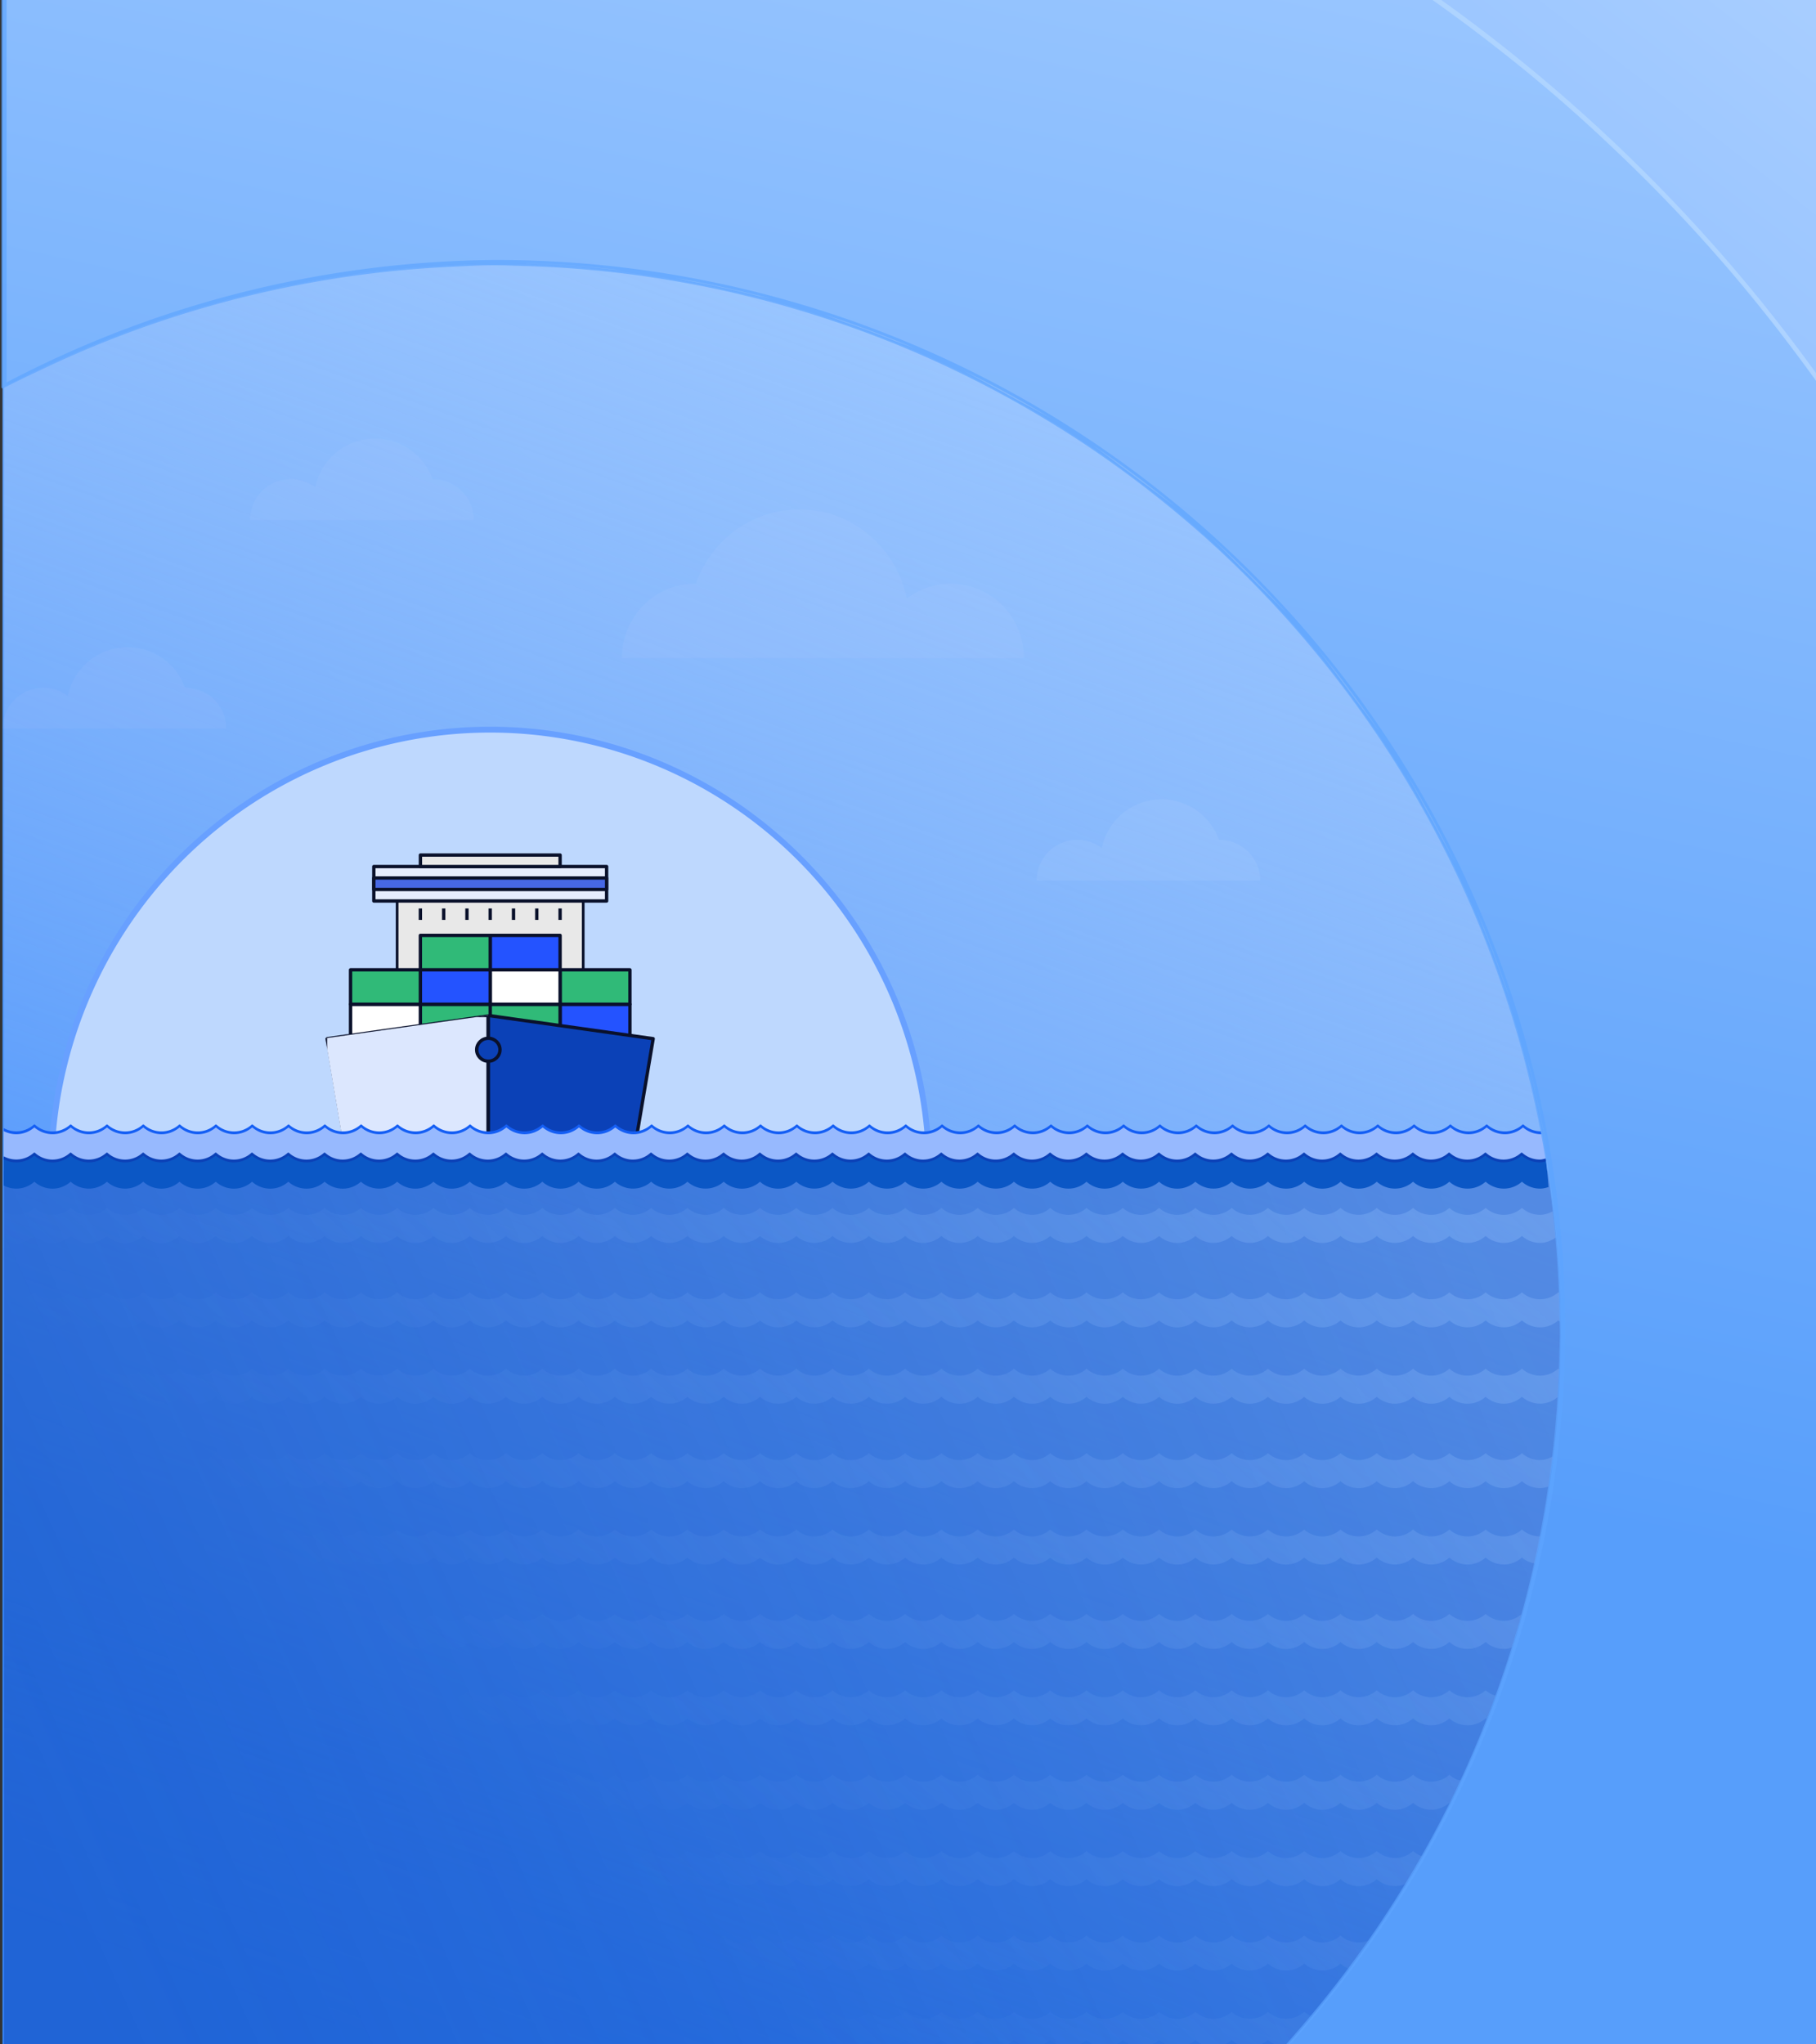 <svg xmlns="http://www.w3.org/2000/svg" viewBox="0 0 682.5 768" xmlns:v="https://vecta.io/nano"><rect x="0" y="0" width="682.5" height="768" fill="#333333" stroke="none"/><style><![CDATA[.B{stroke-linejoin:round}.C{fill:#30ba78}.D{stroke-width:1.257}.E{fill:#2453ff}.F{fill:#0b41b7}.G{fill:#2958fa}]]></style><defs><linearGradient id="A" href="#M"><stop offset="0" stop-color="#c3deff"/><stop offset="1" stop-color="#3a8bff"/></linearGradient><linearGradient id="B" x1="412.27" x2="283.59" y1="-78.931" y2="501.863" href="#M"><stop offset="0" stop-color="#9ec9ff"/><stop offset="1" stop-color="#579efb"/></linearGradient><linearGradient href="#D" id="C" x1="558.62" x2="225.594" y1="333.877" y2="692.85"/><linearGradient id="D" href="#M"><stop offset="0" stop-color="#99c5ff"/><stop offset="1" stop-color="#6ea2f2" stop-opacity="0"/></linearGradient><linearGradient id="E" x1="27.893" x2="570.853" y1="738.908" y2="491.97" href="#M"><stop offset="0" stop-color="#124fc0" stop-opacity=".65"/><stop offset="1" stop-color="#124fc0" stop-opacity=".41"/></linearGradient><clipPath id="F"><path d="M3234 372.95l-256.5 36.64 36.6 219.75 439.7.08 36.6-219.83z"/></clipPath><linearGradient href="#D" id="G" x1="254.474" x2="27.926" y1="92.527" y2="726.861"/><linearGradient href="#A" id="H" x1="739.609" x2="81.119" y1="-227.057" y2="621.139"/><linearGradient href="#A" id="I" x1="739.609" y1="-227.057" x2="81.119" y2="621.139"/><path id="J" d="M235.753 631.442h-26.245v12.938h26.245z"/><path id="K" d="M628.72-181.835v-.05c0-8.44-6.84-15.27-15.28-15.27h-.2a22.92 22.92 0 0 0-44.05 3.07 15.27 15.27 0 0 0-24.48 12.2v.04h84.01z"/><path id="L" d="M659.02-46.165v-.05a15.27 15.27 0 0 0-15.27-15.27h-.2a22.92 22.92 0 0 0-44.06 3.07 15.27 15.27 0 0 0-24.48 12.2v.04h84.01z"/><linearGradient id="M" gradientUnits="userSpaceOnUse"/></defs><path fill="url(#I)" d="M.99-254.125h768v1024H.99z"/><path fill="url(#H)" d="M185.62 99.165a401.12 401.12 0 0 0-184.6 46.3v624.41h481.46a401.12 401.12 0 0 0-296.85-670.71z"/><path fill="url(#G)" d="M185.62 99.155a401.12 401.12 0 0 0-184.13 46.08v624.64h480.99a401.12 401.12 0 0 0-296.85-670.71z"/><path fill="#bed8fe" stroke="#68a0ff" stroke-width="2.2" d="M184.22 274.135a164.94 165.89 0 0 1 164.94 165.89 164.94 165.89 0 0 1-.04.62H19.32a164.94 165.89 0 0 1-.04-.62 164.94 165.89 0 0 1 164.94-165.89z" class="B"/><g transform="translate(.99 -254.125)"><g stroke="#0a112b" class="B"><path fill="#e8e8e8" stroke-width="1" d="M218.2 591.08h-69.94v60.37h69.93z"/><path fill="none" d="M209.51 599.745v-4.298m-8.764 4.298v-4.298m-8.74 4.298v-4.298m-8.764 4.298v-4.298m-8.74 4.298v-4.298m-8.74 4.298v-4.298M157 599.745v-4.298" class="D"/><g class="D"><path fill="#e6edfe" d="M226.989 579.694h-87.488v12.938h87.488z"/><path fill="#4768e5" d="M226.989 583.997h-87.488v4.313h87.488z"/><path fill="#e8e8e8" d="M209.51 575.382h-52.493v4.313h52.493z"/><use href="#J" class="E"/><path d="M209.51 631.442h-26.245v12.938h26.245zm-26.267 0h-26.245v12.938h26.245z" class="C"/><path fill="#fff" d="M157 631.442h-26.245v12.938H157z"/><use href="#J" y="-12.937" class="C"/><use href="#J" x="-26.243" y="-12.937" fill="#fff"/><use href="#J" x="-52.51" y="-12.937" class="E"/><path d="M157 618.505h-26.245v12.938H157z" class="C"/><use href="#J" x="-26.243" y="-25.875" class="E"/><use href="#J" x="-52.51" y="-25.875" class="C"/></g></g><path d="M130.76 696.13l-8.74-51.75 61.22-8.63 61.25 8.63-8.74 51.73z" class="F"/><g stroke="#0a112b" class="B"><path fill="none" d="M130.757 696.125l-8.74-51.748 61.226-8.625 61.25 8.625-8.74 51.729z" class="D"/><g clip-path="url(#F)" transform="matrix(-.239 0 0 .235 955.49 547.96)"><path fill="#dce7fe" stroke-width="5.72" d="M3234.3 372.95h256.13v256.43H3234.3z"/><circle cx="3234.1" cy="427.91" r="18.32" stroke-width="5.3" class="F"/></g></g></g><use href="#K" fill-opacity=".03" class="G"/><use href="#K" x="-319.5" y="-6.12" fill="#2e59f5" fill-opacity=".04"/><use href="#L" fill-opacity=".02" class="G"/><use href="#L" x="-515.2" y="-106.51" fill="#335cf0" fill-opacity=".04"/><path fill-opacity=".03" d="M380.32-116.375v-.07c0-12 9.57-21.71 21.38-21.71h.28c4.4-12.65 16.27-21.72 30.23-21.72 15.53 0 28.48 11.2 31.44 26.09a21.09 21.09 0 0 1 12.88-4.38c11.81 0 21.38 9.72 21.38 21.71v.07H380.32z" class="G"/><use href="#K" x="-155.1" y="512.72" fill="#fff" fill-opacity=".06"/><g fill="#c9d5ff"><use href="#L" x="-481" y="241.53" fill-opacity=".08"/><use href="#L" x="-574" y="319.91" fill-opacity=".07"/><path fill-opacity=".09" d="M233.72 247.305v-.09c0-15.4 12.3-27.9 27.47-27.9h.35c5.65-16.25 20.91-27.9 38.85-27.9 19.95 0 36.59 14.4 40.38 33.52a27.09 27.09 0 0 1 16.56-5.63c15.17 0 27.47 12.49 27.47 27.9v.09H233.72z"/></g><path fill="url(#E)" d="M1.47 439.865v330.01h480.99a401.12 401.12 0 0 0 104.27-269.59 401.12 401.12 0 0 0-5.03-60.41z"/><path fill="#0b57c5" d="M12.92 433.425a10.27 10.27 0 0 1-6.82 2.6c-1.7 0-3.28-.44-4.7-1.17v10.55a10.14 10.14 0 0 0 11.52-1.43 10.2 10.2 0 0 0 13.63 0 10.25 10.25 0 0 0 13.64 0 10.26 10.26 0 0 0 6.82 2.6c2.61 0 5-.98 6.82-2.6a10.2 10.2 0 0 0 13.63 0 10.2 10.2 0 0 0 13.64 0 10.2 10.2 0 0 0 13.63 0 10.2 10.2 0 0 0 13.64 0 10.2 10.2 0 0 0 13.63 0 10.2 10.2 0 0 0 13.64 0 10.25 10.25 0 0 0 13.63 0 10.2 10.2 0 0 0 13.64 0 10.2 10.2 0 0 0 13.64 0 10.26 10.26 0 0 0 6.81 2.6c2.62 0 5-.98 6.82-2.6a10.2 10.2 0 0 0 13.64 0 10.2 10.2 0 0 0 13.63 0 10.2 10.2 0 0 0 13.64 0 10.26 10.26 0 0 0 10.52 1.9 10 10 0 0 0 3.11-1.9 10.25 10.25 0 0 0 13.64 0 10.26 10.26 0 0 0 10.52 1.9 10 10 0 0 0 3.11-1.9 10.2 10.2 0 0 0 13.64 0 10.2 10.2 0 0 0 13.64 0 10.26 10.26 0 0 0 10.52 1.9c1.15-.44 2.2-1.09 3.11-1.9a10.25 10.25 0 0 0 13.64 0 10.26 10.26 0 0 0 6.81 2.6c2.62 0 5-.98 6.82-2.6a10.26 10.26 0 0 0 6.82 2.6c2.61 0 5-.98 6.82-2.6a10.2 10.2 0 0 0 13.63 0 10.26 10.26 0 0 0 10.53 1.9 9.96 9.96 0 0 0 3.1-1.9 10.26 10.26 0 0 0 6.83 2.6 10.18 10.18 0 0 0 6.81-2.6 10.26 10.26 0 0 0 6.82 2.6c2.62 0 5-.98 6.82-2.6a10.2 10.2 0 0 0 13.63 0 10.26 10.26 0 0 0 6.82 2.6c2.62 0 5-.98 6.82-2.6a10.2 10.2 0 0 0 13.64 0 10.26 10.26 0 0 0 10.52 1.9c1.15-.44 2.2-1.09 3.11-1.9a10.25 10.25 0 0 0 13.64 0 10.2 10.2 0 0 0 13.63 0 10.2 10.2 0 0 0 13.64 0 10.2 10.2 0 0 0 13.63 0 10.26 10.26 0 0 0 10.53 1.9 9.96 9.96 0 0 0 3.1-1.9 10.26 10.26 0 0 0 6.83 2.6 10.18 10.18 0 0 0 6.81-2.6 10.26 10.26 0 0 0 6.82 2.6c2.62 0 5-.98 6.82-2.6a10.26 10.26 0 0 0 6.82 2.6c2.61 0 5-.98 6.82-2.6a10.2 10.2 0 0 0 6.81 2.6c1.12 0 2.17-.26 3.18-.6a401.12 401.12 0 0 0-.91-10.37c-.75.18-1.47.43-2.27.43a10.19 10.19 0 0 1-6.81-2.61 10.2 10.2 0 0 1-13.64 0 10.2 10.2 0 0 1-13.64 0 10.2 10.2 0 0 1-13.63 0 10.2 10.2 0 0 1-13.64 0 10.26 10.26 0 0 1-10.52 1.91 10.35 10.35 0 0 1-3.11-1.91 10.2 10.2 0 0 1-13.64 0 10.2 10.2 0 0 1-13.63 0 10.26 10.26 0 0 1-10.53 1.91 10.18 10.18 0 0 1-3.1-1.91 10.2 10.2 0 0 1-13.64 0 10.2 10.2 0 0 1-13.64 0 10.2 10.2 0 0 1-13.64 0 10.26 10.26 0 0 1-10.52 1.91 10.35 10.35 0 0 1-3.11-1.91 10.2 10.2 0 0 1-13.64 0 10.2 10.2 0 0 1-13.63 0 10.2 10.2 0 0 1-13.64 0 10.2 10.2 0 0 1-13.63 0 10.2 10.2 0 0 1-13.64 0 10.27 10.27 0 0 1-10.52 1.91c-1.16-.45-2.2-1.1-3.11-1.91a10.2 10.2 0 0 1-13.64 0 10.2 10.2 0 0 1-13.63 0 10.27 10.27 0 0 1-10.53 1.91 10.35 10.35 0 0 1-3.11-1.91 10.27 10.27 0 0 1-10.53 1.91 10.18 10.18 0 0 1-3.1-1.91 10.2 10.2 0 0 1-13.64 0 10.2 10.2 0 0 1-13.64 0 10.2 10.2 0 0 1-13.63 0 10.2 10.2 0 0 1-13.64 0 10.2 10.2 0 0 1-13.63 0 10.2 10.2 0 0 1-13.64 0 10.2 10.2 0 0 1-13.63 0 10.2 10.2 0 0 1-13.64 0 10.2 10.2 0 0 1-13.64 0 10.26 10.26 0 0 1-10.52 1.91 10.35 10.35 0 0 1-3.11-1.91 10.2 10.2 0 0 1-13.64 0 10.2 10.2 0 0 1-13.63 0 10.2 10.2 0 0 1-13.64 0 10.27 10.27 0 0 1-10.52 1.91 10.35 10.35 0 0 1-3.11-1.91 10.2 10.2 0 0 1-13.64 0 10.2 10.2 0 0 1-13.63 0 10.2 10.2 0 0 1-13.64 0 10.2 10.2 0 0 1-13.64 0 10.2 10.2 0 0 1-13.63 0z"/><path fill="url(#C)" d="M12.92 453.815a10.27 10.27 0 0 1-6.82 2.6 10.2 10.2 0 0 1-4.63-1.14v10.54a10.12 10.12 0 0 0 11.45-1.45 10.2 10.2 0 0 0 13.63 0 10.26 10.26 0 0 0 6.82 2.6c2.62 0 5-.98 6.82-2.6a10.26 10.26 0 0 0 6.82 2.6c2.61 0 5-.98 6.82-2.6a10.2 10.2 0 0 0 13.63 0 10.2 10.2 0 0 0 13.64 0 10.2 10.2 0 0 0 13.63 0 10.2 10.2 0 0 0 13.64 0 10.2 10.2 0 0 0 13.63 0 10.2 10.2 0 0 0 13.64 0 10.26 10.26 0 0 0 6.82 2.6 10.18 10.18 0 0 0 6.81-2.6 10.2 10.2 0 0 0 13.64 0 10.2 10.2 0 0 0 13.64 0 10.26 10.26 0 0 0 6.81 2.6c2.62 0 5-.98 6.82-2.6a10.2 10.2 0 0 0 13.64 0 10.2 10.2 0 0 0 13.63 0 10.2 10.2 0 0 0 13.64 0 10.26 10.26 0 0 0 10.53 1.9 9.96 9.96 0 0 0 3.1-1.9 10.26 10.26 0 0 0 10.53 1.9 9.96 9.96 0 0 0 3.1-1.9 10.26 10.26 0 0 0 10.53 1.9 10 10 0 0 0 3.11-1.9 10.2 10.2 0 0 0 13.64 0 10.2 10.2 0 0 0 13.64 0 10.25 10.25 0 0 0 10.52 1.9c1.15-.44 2.2-1.09 3.11-1.9a10.26 10.26 0 0 0 6.82 2.6c2.61 0 5-.98 6.82-2.6a10.25 10.25 0 0 0 6.81 2.6c2.62 0 5-.98 6.82-2.6a10.26 10.26 0 0 0 6.82 2.6c2.61 0 5-.98 6.82-2.6a10.2 10.2 0 0 0 13.63 0 10.26 10.26 0 0 0 10.53 1.9 9.96 9.96 0 0 0 3.1-1.9 10.26 10.26 0 0 0 6.83 2.6 10.18 10.18 0 0 0 6.81-2.6 10.26 10.26 0 0 0 6.82 2.6c2.62 0 5-.98 6.82-2.6a10.2 10.2 0 0 0 13.63 0 10.26 10.26 0 0 0 6.82 2.6c2.62 0 5-.98 6.82-2.6a10.2 10.2 0 0 0 13.64 0 10.26 10.26 0 0 0 10.52 1.9c1.15-.44 2.2-1.09 3.11-1.9a10.25 10.25 0 0 0 10.53 1.9 9.96 9.96 0 0 0 3.1-1.9 10.2 10.2 0 0 0 13.64 0 10.2 10.2 0 0 0 13.64 0 10.2 10.2 0 0 0 13.63 0 10.26 10.26 0 0 0 10.53 1.9 9.96 9.96 0 0 0 3.1-1.9 10.26 10.26 0 0 0 6.83 2.6c2.61 0 5-.98 6.82-2.6a10.26 10.26 0 0 0 6.81 2.6c2.62 0 5-.98 6.82-2.6a10.26 10.26 0 0 0 6.82 2.6c2.61 0 5-.98 6.82-2.6a10.2 10.2 0 0 0 6.81 2.6c2.25 0 4.25-.83 5.94-2.06a401.12 401.12 0 0 0-1.2-9.81c-1.43.77-3 1.33-4.74 1.33a10.19 10.19 0 0 1-6.81-2.61 10.2 10.2 0 0 1-13.64 0 10.2 10.2 0 0 1-13.63 0 10.2 10.2 0 0 1-13.64 0 10.2 10.2 0 0 1-13.64 0 10.27 10.27 0 0 1-10.52 1.91 10.35 10.35 0 0 1-3.11-1.91 10.2 10.2 0 0 1-13.64 0 10.2 10.2 0 0 1-13.63 0 10.26 10.26 0 0 1-10.53 1.91 10.18 10.18 0 0 1-3.1-1.91 10.2 10.2 0 0 1-13.64 0 10.2 10.2 0 0 1-13.64 0 10.2 10.2 0 0 1-13.64 0 10.27 10.27 0 0 1-10.52 1.91 10.35 10.35 0 0 1-3.11-1.91 10.2 10.2 0 0 1-13.64 0 10.2 10.2 0 0 1-13.63 0 10.2 10.2 0 0 1-13.64 0 10.2 10.2 0 0 1-13.63 0 10.2 10.2 0 0 1-13.64 0 10.27 10.27 0 0 1-10.53 1.91 10.18 10.18 0 0 1-3.1-1.91 10.2 10.2 0 0 1-13.64 0 10.2 10.2 0 0 1-13.63 0 10.27 10.27 0 0 1-10.53 1.91 10.35 10.35 0 0 1-3.11-1.91 10.27 10.27 0 0 1-10.53 1.91 10.18 10.18 0 0 1-3.1-1.91 10.2 10.2 0 0 1-13.64 0 10.2 10.2 0 0 1-13.64 0 10.2 10.2 0 0 1-13.63 0 10.2 10.2 0 0 1-13.64 0 10.2 10.2 0 0 1-13.63 0 10.2 10.2 0 0 1-13.64 0 10.2 10.2 0 0 1-13.63 0 10.2 10.2 0 0 1-13.64 0 10.2 10.2 0 0 1-13.64 0 10.26 10.26 0 0 1-10.52 1.91 10.35 10.35 0 0 1-3.11-1.91 10.2 10.2 0 0 1-13.64 0 10.2 10.2 0 0 1-13.63 0 10.2 10.2 0 0 1-13.64 0 10.27 10.27 0 0 1-10.52 1.91c-1.16-.45-2.2-1.1-3.11-1.91a10.2 10.2 0 0 1-13.64 0 10.2 10.2 0 0 1-13.63 0 10.2 10.2 0 0 1-13.64 0 10.2 10.2 0 0 1-13.64 0 10.2 10.2 0 0 1-13.63 0zm0 31.72a10.27 10.27 0 0 1-6.82 2.6c-1.67 0-3.23-.43-4.63-1.15v10.55a10.12 10.12 0 0 0 11.45-1.45 10.2 10.2 0 0 0 13.63 0 10.26 10.26 0 0 0 6.82 2.6c2.62 0 5-.98 6.82-2.6a10.26 10.26 0 0 0 6.82 2.6c2.61 0 5-.98 6.82-2.6a10.2 10.2 0 0 0 13.63 0 10.2 10.2 0 0 0 13.64 0 10.2 10.2 0 0 0 13.63 0 10.2 10.2 0 0 0 13.64 0 10.2 10.2 0 0 0 13.63 0 10.2 10.2 0 0 0 13.64 0 10.26 10.26 0 0 0 6.82 2.6 10.18 10.18 0 0 0 6.81-2.6 10.2 10.2 0 0 0 13.64 0 10.2 10.2 0 0 0 13.64 0 10.26 10.26 0 0 0 6.81 2.6c2.62 0 5-.98 6.82-2.6a10.2 10.2 0 0 0 13.64 0 10.2 10.2 0 0 0 13.63 0 10.2 10.2 0 0 0 13.64 0 10.26 10.26 0 0 0 10.53 1.9c1.15-.44 2.2-1.1 3.1-1.9a10.26 10.26 0 0 0 10.53 1.9c1.15-.44 2.2-1.1 3.1-1.9a10.26 10.26 0 0 0 10.53 1.9 10.2 10.2 0 0 0 3.11-1.9 10.2 10.2 0 0 0 13.64 0 10.2 10.2 0 0 0 13.64 0 10.25 10.25 0 0 0 10.52 1.9c1.15-.44 2.2-1.1 3.11-1.9a10.26 10.26 0 0 0 6.82 2.6c2.61 0 5-.98 6.82-2.6a10.25 10.25 0 0 0 6.81 2.6c2.62 0 5-.98 6.82-2.6a10.26 10.26 0 0 0 6.82 2.6c2.61 0 5-.98 6.82-2.6a10.2 10.2 0 0 0 13.63 0 10.26 10.26 0 0 0 10.53 1.9c1.15-.44 2.2-1.1 3.1-1.9a10.26 10.26 0 0 0 6.83 2.6 10.18 10.18 0 0 0 6.81-2.6 10.26 10.26 0 0 0 6.82 2.6c2.62 0 5-.98 6.82-2.6a10.2 10.2 0 0 0 13.63 0 10.26 10.26 0 0 0 6.82 2.6c2.62 0 5-.98 6.82-2.6a10.2 10.2 0 0 0 13.64 0 10.26 10.26 0 0 0 10.52 1.9c1.15-.44 2.2-1.1 3.11-1.9a10.25 10.25 0 0 0 10.53 1.9c1.15-.44 2.2-1.1 3.1-1.9a10.2 10.2 0 0 0 13.64 0 10.2 10.2 0 0 0 13.64 0 10.2 10.2 0 0 0 13.63 0 10.26 10.26 0 0 0 10.53 1.9c1.15-.44 2.2-1.1 3.1-1.9a10.26 10.26 0 0 0 6.83 2.6c2.61 0 5-.98 6.82-2.6a10.26 10.26 0 0 0 6.81 2.6c2.62 0 5-.98 6.82-2.6a10.26 10.26 0 0 0 6.82 2.6c2.61 0 5-.98 6.82-2.6a10.2 10.2 0 0 0 13.63 0c.28.24.64.36.94.58a401.12 401.12 0 0 0-.49-10.86c-.14-.1-.32-.16-.45-.27a10.2 10.2 0 0 1-13.63 0 10.2 10.2 0 0 1-13.64 0 10.2 10.2 0 0 1-13.63 0 10.2 10.2 0 0 1-13.64 0 10.2 10.2 0 0 1-13.64 0 10.27 10.27 0 0 1-10.52 1.9c-1.15-.44-2.2-1.1-3.11-1.9a10.2 10.2 0 0 1-13.64 0 10.2 10.2 0 0 1-13.63 0 10.26 10.26 0 0 1-10.53 1.9c-1.15-.44-2.2-1.1-3.1-1.9a10.2 10.2 0 0 1-13.64 0 10.2 10.2 0 0 1-13.64 0 10.2 10.2 0 0 1-13.64 0 10.27 10.27 0 0 1-10.52 1.9c-1.15-.44-2.2-1.1-3.11-1.9a10.2 10.2 0 0 1-13.64 0 10.2 10.2 0 0 1-13.63 0 10.2 10.2 0 0 1-13.64 0 10.2 10.2 0 0 1-13.63 0 10.2 10.2 0 0 1-13.64 0 10.27 10.27 0 0 1-10.53 1.9c-1.15-.44-2.2-1.1-3.1-1.9a10.2 10.2 0 0 1-13.64 0 10.2 10.2 0 0 1-13.63 0 10.27 10.27 0 0 1-10.53 1.9c-1.15-.44-2.2-1.1-3.11-1.9a10.27 10.27 0 0 1-10.53 1.9c-1.15-.44-2.2-1.1-3.1-1.9a10.2 10.2 0 0 1-13.64 0 10.2 10.2 0 0 1-13.64 0 10.2 10.2 0 0 1-13.63 0 10.2 10.2 0 0 1-13.64 0 10.2 10.2 0 0 1-13.63 0 10.2 10.2 0 0 1-13.64 0 10.2 10.2 0 0 1-13.63 0 10.2 10.2 0 0 1-13.64 0 10.2 10.2 0 0 1-13.64 0 10.26 10.26 0 0 1-10.52 1.9c-1.15-.44-2.2-1.1-3.11-1.9a10.2 10.2 0 0 1-13.64 0 10.2 10.2 0 0 1-13.63 0 10.2 10.2 0 0 1-13.64 0 10.27 10.27 0 0 1-10.52 1.9 10.2 10.2 0 0 1-3.11-1.9 10.2 10.2 0 0 1-13.64 0 10.2 10.2 0 0 1-13.63 0 10.2 10.2 0 0 1-13.64 0 10.2 10.2 0 0 1-13.64 0 10.2 10.2 0 0 1-13.63 0zm0 28.7a10.26 10.26 0 0 1-6.82 2.6 10.2 10.2 0 0 1-4.63-1.15v10.55a10.12 10.12 0 0 0 11.45-1.46 10.2 10.2 0 0 0 13.63 0 10.26 10.26 0 0 0 6.82 2.6c2.62 0 5-.97 6.82-2.6a10.26 10.26 0 0 0 6.82 2.6c2.61 0 5-.97 6.82-2.6a10.2 10.2 0 0 0 13.63 0 10.2 10.2 0 0 0 13.64 0 10.2 10.2 0 0 0 13.63 0 10.2 10.2 0 0 0 13.64 0 10.2 10.2 0 0 0 13.63 0 10.2 10.2 0 0 0 13.64 0 10.26 10.26 0 0 0 6.82 2.6c2.61 0 5-.97 6.81-2.6a10.2 10.2 0 0 0 13.64 0 10.2 10.2 0 0 0 13.64 0 10.26 10.26 0 0 0 6.81 2.6c2.62 0 5-.97 6.82-2.6a10.2 10.2 0 0 0 13.64 0 10.19 10.19 0 0 0 13.63 0 10.19 10.19 0 0 0 13.64 0 10.26 10.26 0 0 0 10.53 1.91 10.35 10.35 0 0 0 3.1-1.9 10.26 10.26 0 0 0 10.53 1.9 10.35 10.35 0 0 0 3.1-1.9 10.26 10.26 0 0 0 10.53 1.9 10.4 10.4 0 0 0 3.11-1.9 10.2 10.2 0 0 0 13.64 0 10.2 10.2 0 0 0 13.64 0 10.25 10.25 0 0 0 13.63 0 10.26 10.26 0 0 0 13.64 0 10.25 10.25 0 0 0 13.63 0 10.26 10.26 0 0 0 6.82 2.6c2.61 0 5-.99 6.82-2.6a10.2 10.2 0 0 0 13.63 0 10.26 10.26 0 0 0 10.53 1.9 10.35 10.35 0 0 0 3.1-1.9 10.26 10.26 0 0 0 6.83 2.6 10.18 10.18 0 0 0 6.81-2.6 10.26 10.26 0 0 0 6.82 2.6c2.62 0 5-.98 6.82-2.6a10.2 10.2 0 0 0 13.63 0 10.26 10.26 0 0 0 6.82 2.6c2.62 0 5-.98 6.82-2.6a10.2 10.2 0 0 0 13.64 0 10.26 10.26 0 0 0 10.52 1.9c1.15-.45 2.2-1.1 3.11-1.9a10.25 10.25 0 0 0 10.53 1.9 10.35 10.35 0 0 0 3.1-1.9 10.2 10.2 0 0 0 13.64 0 10.2 10.2 0 0 0 13.64 0 10.2 10.2 0 0 0 13.63 0 10.26 10.26 0 0 0 10.53 1.9 10.35 10.35 0 0 0 3.1-1.9 10.26 10.26 0 0 0 6.83 2.6c2.61 0 5-.99 6.82-2.6a10.26 10.26 0 0 0 6.81 2.6c2.62 0 5-.98 6.82-2.6a10.26 10.26 0 0 0 6.82 2.6c2.61 0 5-.98 6.82-2.6a10.2 10.2 0 0 0 13.43.11 401.12 401.12 0 0 0 .56-10.45c-.11-.09-.25-.12-.36-.22a10.2 10.2 0 0 1-13.63 0 10.2 10.2 0 0 1-13.64 0 10.2 10.2 0 0 1-13.63 0 10.2 10.2 0 0 1-13.64 0 10.2 10.2 0 0 1-13.64 0 10.26 10.26 0 0 1-10.52 1.91c-1.15-.44-2.2-1.1-3.11-1.9a10.2 10.2 0 0 1-13.64 0 10.2 10.2 0 0 1-13.63 0 10.25 10.25 0 0 1-10.53 1.9c-1.15-.44-2.2-1.1-3.1-1.9a10.2 10.2 0 0 1-13.64 0 10.2 10.2 0 0 1-13.64 0 10.2 10.2 0 0 1-13.64 0 10.26 10.26 0 0 1-10.52 1.9c-1.15-.44-2.2-1.1-3.11-1.9a10.2 10.2 0 0 1-13.64 0 10.2 10.2 0 0 1-13.63 0 10.2 10.2 0 0 1-13.64 0 10.2 10.2 0 0 1-13.63 0 10.2 10.2 0 0 1-13.64 0 10.26 10.26 0 0 1-10.53 1.9c-1.15-.44-2.2-1.1-3.1-1.9a10.2 10.2 0 0 1-13.64 0 10.2 10.2 0 0 1-13.63 0 10.26 10.26 0 0 1-10.53 1.9c-1.15-.44-2.2-1.1-3.11-1.9a10.26 10.26 0 0 1-10.53 1.9c-1.15-.44-2.2-1.1-3.1-1.9a10.2 10.2 0 0 1-13.64 0 10.2 10.2 0 0 1-13.64 0 10.2 10.2 0 0 1-13.63 0 10.2 10.2 0 0 1-13.64 0 10.2 10.2 0 0 1-13.63 0 10.2 10.2 0 0 1-13.64 0 10.2 10.2 0 0 1-13.63 0 10.2 10.2 0 0 1-13.64 0 10.2 10.2 0 0 1-13.64 0 10.25 10.25 0 0 1-10.52 1.9c-1.15-.44-2.2-1.1-3.11-1.9a10.2 10.2 0 0 1-13.64 0 10.2 10.2 0 0 1-13.63 0 10.2 10.2 0 0 1-13.64 0 10.26 10.26 0 0 1-10.52 1.9 10.2 10.2 0 0 1-3.11-1.9 10.2 10.2 0 0 1-13.64 0 10.2 10.2 0 0 1-13.63 0 10.2 10.2 0 0 1-13.64 0 10.2 10.2 0 0 1-13.64 0 10.2 10.2 0 0 1-13.63 0zm0 31.71a10.26 10.26 0 0 1-6.82 2.6c-1.67 0-3.23-.43-4.63-1.15v10.55a10.12 10.12 0 0 0 11.45-1.45 10.2 10.2 0 0 0 13.63 0 10.26 10.26 0 0 0 6.82 2.6c2.62 0 5-.98 6.82-2.6a10.26 10.26 0 0 0 6.82 2.6c2.61 0 5-.98 6.82-2.6a10.2 10.2 0 0 0 13.63 0 10.2 10.2 0 0 0 13.64 0 10.2 10.2 0 0 0 13.63 0 10.2 10.2 0 0 0 13.64 0 10.2 10.2 0 0 0 13.63 0 10.2 10.2 0 0 0 13.64 0 10.26 10.26 0 0 0 6.82 2.6 10.18 10.18 0 0 0 6.81-2.6 10.2 10.2 0 0 0 13.64 0 10.2 10.2 0 0 0 13.64 0 10.26 10.26 0 0 0 6.81 2.6c2.62 0 5-.98 6.82-2.6a10.2 10.2 0 0 0 13.64 0 10.19 10.19 0 0 0 13.63 0 10.19 10.19 0 0 0 13.64 0 10.26 10.26 0 0 0 10.53 1.91 10.18 10.18 0 0 0 3.1-1.91 10.26 10.26 0 0 0 10.53 1.91 10.18 10.18 0 0 0 3.1-1.91 10.26 10.26 0 0 0 10.53 1.91c1.16-.45 2.2-1.1 3.11-1.91a10.2 10.2 0 0 0 13.64 0 10.2 10.2 0 0 0 13.64 0 10.25 10.25 0 0 0 13.63 0 10.25 10.25 0 0 0 13.64 0 10.25 10.25 0 0 0 13.63 0 10.26 10.26 0 0 0 6.82 2.6c2.61 0 5-.98 6.82-2.6a10.2 10.2 0 0 0 13.63 0 10.26 10.26 0 0 0 10.53 1.91 10.18 10.18 0 0 0 3.1-1.91 10.26 10.26 0 0 0 6.83 2.6 10.18 10.18 0 0 0 6.81-2.6 10.26 10.26 0 0 0 6.82 2.6c2.62 0 5-.98 6.82-2.6a10.2 10.2 0 0 0 13.63 0 10.26 10.26 0 0 0 6.82 2.6c2.62 0 5-.98 6.82-2.6a10.2 10.2 0 0 0 13.64 0 10.26 10.26 0 0 0 10.52 1.91 10.35 10.35 0 0 0 3.11-1.91 10.25 10.25 0 0 0 13.64 0 10.2 10.2 0 0 0 13.63 0 10.2 10.2 0 0 0 13.64 0 10.2 10.2 0 0 0 13.63 0 10.26 10.26 0 0 0 10.53 1.91 10.18 10.18 0 0 0 3.1-1.91 10.26 10.26 0 0 0 6.83 2.6c2.61 0 5-.98 6.82-2.6a10.26 10.26 0 0 0 6.81 2.6c2.62 0 5-.98 6.82-2.6a10.26 10.26 0 0 0 6.82 2.6c2.61 0 5-.98 6.82-2.6a10.2 10.2 0 0 0 6.81 2.6c1.1 0 2.13-.26 3.12-.58a401.12 401.12 0 0 0 1.82-11.42 9.96 9.96 0 0 1-4.94 1.46 10.23 10.23 0 0 1-6.81-2.6 10.2 10.2 0 0 1-13.64 0 10.2 10.2 0 0 1-13.63 0 10.2 10.2 0 0 1-13.64 0 10.2 10.2 0 0 1-13.64 0 10.26 10.26 0 0 1-10.52 1.9c-1.15-.45-2.2-1.1-3.11-1.9a10.2 10.2 0 0 1-13.64 0 10.2 10.2 0 0 1-13.63 0 10.25 10.25 0 0 1-10.53 1.9 10.35 10.35 0 0 1-3.1-1.9 10.2 10.2 0 0 1-13.64 0 10.2 10.2 0 0 1-13.64 0 10.2 10.2 0 0 1-13.64 0 10.26 10.26 0 0 1-10.52 1.9c-1.15-.45-2.2-1.1-3.11-1.9a10.2 10.2 0 0 1-13.64 0 10.2 10.2 0 0 1-13.63 0 10.2 10.2 0 0 1-13.64 0 10.2 10.2 0 0 1-13.63 0 10.2 10.2 0 0 1-13.64 0 10.26 10.26 0 0 1-10.53 1.9 10.35 10.35 0 0 1-3.1-1.9 10.2 10.2 0 0 1-13.64 0 10.2 10.2 0 0 1-13.63 0 10.26 10.26 0 0 1-10.53 1.9c-1.15-.45-2.2-1.1-3.11-1.9a10.26 10.26 0 0 1-10.53 1.9 10.35 10.35 0 0 1-3.1-1.9 10.2 10.2 0 0 1-13.64 0 10.2 10.2 0 0 1-13.64 0 10.2 10.2 0 0 1-13.63 0 10.2 10.2 0 0 1-13.64 0 10.2 10.2 0 0 1-13.63 0 10.2 10.2 0 0 1-13.64 0 10.2 10.2 0 0 1-13.63 0 10.2 10.2 0 0 1-13.64 0 10.2 10.2 0 0 1-13.64 0 10.25 10.25 0 0 1-10.52 1.9c-1.15-.45-2.2-1.1-3.11-1.9a10.2 10.2 0 0 1-13.64 0 10.2 10.2 0 0 1-13.63 0 10.2 10.2 0 0 1-13.64 0 10.26 10.26 0 0 1-10.52 1.9 10.4 10.4 0 0 1-3.11-1.9 10.2 10.2 0 0 1-13.64 0 10.2 10.2 0 0 1-13.63 0 10.2 10.2 0 0 1-13.64 0 10.2 10.2 0 0 1-13.64 0 10.2 10.2 0 0 1-13.63 0zm0 28.7a10.27 10.27 0 0 1-6.82 2.6c-1.67 0-3.23-.43-4.63-1.15v10.55a10.12 10.12 0 0 0 11.45-1.46 10.2 10.2 0 0 0 13.63 0 10.26 10.26 0 0 0 6.82 2.61c2.62 0 5-.98 6.82-2.6a10.26 10.26 0 0 0 6.82 2.6c2.61 0 5-.98 6.82-2.6a10.2 10.2 0 0 0 13.63 0 10.2 10.2 0 0 0 13.64 0 10.2 10.2 0 0 0 13.63 0 10.2 10.2 0 0 0 13.64 0 10.2 10.2 0 0 0 13.63 0 10.2 10.2 0 0 0 13.64 0 10.26 10.26 0 0 0 6.82 2.6 10.18 10.18 0 0 0 6.81-2.6 10.2 10.2 0 0 0 13.64 0 10.2 10.2 0 0 0 13.64 0 10.26 10.26 0 0 0 6.81 2.6c2.62 0 5-.98 6.82-2.6a10.2 10.2 0 0 0 13.64 0 10.2 10.2 0 0 0 13.63 0 10.2 10.2 0 0 0 13.64 0 10.26 10.26 0 0 0 10.53 1.9c1.15-.44 2.2-1.1 3.1-1.9a10.26 10.26 0 0 0 10.53 1.9c1.15-.44 2.2-1.1 3.1-1.9a10.26 10.26 0 0 0 10.53 1.9 10.2 10.2 0 0 0 3.11-1.9 10.2 10.2 0 0 0 13.64 0 10.2 10.2 0 0 0 13.64 0 10.25 10.25 0 0 0 13.63 0 10.25 10.25 0 0 0 13.64 0 10.25 10.25 0 0 0 13.63 0 10.26 10.26 0 0 0 6.82 2.6c2.61 0 5-.98 6.82-2.6a10.2 10.2 0 0 0 13.63 0 10.26 10.26 0 0 0 10.53 1.9c1.15-.44 2.2-1.1 3.1-1.9a10.26 10.26 0 0 0 6.83 2.6 10.18 10.18 0 0 0 6.81-2.6 10.26 10.26 0 0 0 6.82 2.6c2.62 0 5-.98 6.82-2.6a10.2 10.2 0 0 0 13.63 0 10.26 10.26 0 0 0 6.82 2.6c2.62 0 5-.98 6.82-2.6a10.2 10.2 0 0 0 13.64 0 10.26 10.26 0 0 0 10.52 1.9c1.15-.44 2.2-1.1 3.11-1.9a10.25 10.25 0 0 0 13.64 0 10.2 10.2 0 0 0 13.63 0 10.2 10.2 0 0 0 13.64 0 10.2 10.2 0 0 0 13.63 0 10.26 10.26 0 0 0 10.53 1.9c1.15-.44 2.2-1.1 3.1-1.9a10.26 10.26 0 0 0 6.83 2.6c2.61 0 5-.98 6.82-2.6a10.26 10.26 0 0 0 6.81 2.6c2.62 0 5-.98 6.82-2.6a10.26 10.26 0 0 0 6.82 2.6c2.61 0 5-.98 6.82-2.6 1.36 1.2 3.1 1.9 4.95 2.25a401.12 401.12 0 0 0 2-10.22l-.14.02a10.18 10.18 0 0 1-6.81-2.6 10.2 10.2 0 0 1-13.64 0 10.2 10.2 0 0 1-13.63 0 10.2 10.2 0 0 1-13.64 0 10.2 10.2 0 0 1-13.64 0 10.27 10.27 0 0 1-10.52 1.9c-1.15-.44-2.2-1.1-3.11-1.9a10.2 10.2 0 0 1-13.64 0 10.2 10.2 0 0 1-13.63 0 10.26 10.26 0 0 1-10.53 1.9c-1.15-.44-2.2-1.1-3.1-1.9a10.2 10.2 0 0 1-13.64 0 10.2 10.2 0 0 1-13.64 0 10.2 10.2 0 0 1-13.64 0 10.27 10.27 0 0 1-10.52 1.9c-1.15-.44-2.2-1.1-3.11-1.9a10.2 10.2 0 0 1-13.64 0 10.2 10.2 0 0 1-13.63 0 10.2 10.2 0 0 1-13.64 0 10.2 10.2 0 0 1-13.63 0 10.2 10.2 0 0 1-13.64 0 10.27 10.27 0 0 1-10.53 1.9c-1.15-.44-2.2-1.1-3.1-1.9a10.2 10.2 0 0 1-13.64 0 10.2 10.2 0 0 1-13.63 0 10.27 10.27 0 0 1-10.53 1.9c-1.15-.44-2.2-1.1-3.11-1.9a10.27 10.27 0 0 1-10.53 1.9c-1.15-.44-2.2-1.1-3.1-1.9a10.2 10.2 0 0 1-13.64 0 10.2 10.2 0 0 1-13.64 0 10.2 10.2 0 0 1-13.63 0 10.2 10.2 0 0 1-13.64 0 10.2 10.2 0 0 1-13.63 0 10.2 10.2 0 0 1-13.64 0 10.2 10.2 0 0 1-13.63 0 10.2 10.2 0 0 1-13.64 0 10.2 10.2 0 0 1-13.64 0 10.26 10.26 0 0 1-10.52 1.9c-1.15-.44-2.2-1.1-3.11-1.9a10.2 10.2 0 0 1-13.64 0 10.2 10.2 0 0 1-13.63 0 10.2 10.2 0 0 1-13.64 0 10.27 10.27 0 0 1-10.52 1.9 10.2 10.2 0 0 1-3.11-1.9 10.2 10.2 0 0 1-13.64 0 10.2 10.2 0 0 1-13.63 0 10.2 10.2 0 0 1-13.64 0 10.2 10.2 0 0 1-13.64 0 10.2 10.2 0 0 1-13.63 0zm0 31.71a10.27 10.27 0 0 1-6.82 2.61 10.2 10.2 0 0 1-4.63-1.15v10.55a10.12 10.12 0 0 0 11.45-1.46 10.2 10.2 0 0 0 13.63 0 10.26 10.26 0 0 0 6.82 2.6c2.62 0 5-.98 6.82-2.6a10.26 10.26 0 0 0 6.82 2.6c2.61 0 5-.98 6.82-2.6a10.2 10.2 0 0 0 13.63 0 10.2 10.2 0 0 0 13.64 0 10.2 10.2 0 0 0 13.63 0 10.2 10.2 0 0 0 13.64 0 10.2 10.2 0 0 0 13.63 0 10.2 10.2 0 0 0 13.64 0 10.26 10.26 0 0 0 6.82 2.6 10.18 10.18 0 0 0 6.81-2.6 10.2 10.2 0 0 0 13.64 0 10.2 10.2 0 0 0 13.64 0 10.26 10.26 0 0 0 6.81 2.6c2.62 0 5-.98 6.82-2.6a10.2 10.2 0 0 0 13.64 0 10.2 10.2 0 0 0 13.63 0 10.2 10.2 0 0 0 13.64 0 10.26 10.26 0 0 0 10.53 1.91 10.35 10.35 0 0 0 3.1-1.9 10.26 10.26 0 0 0 10.53 1.9 10.35 10.35 0 0 0 3.1-1.9 10.26 10.26 0 0 0 10.53 1.9 10.4 10.4 0 0 0 3.11-1.9 10.2 10.2 0 0 0 13.64 0 10.2 10.2 0 0 0 13.64 0 10.25 10.25 0 0 0 13.63 0 10.26 10.26 0 0 0 6.82 2.6c2.61 0 5-.99 6.82-2.6a10.25 10.25 0 0 0 13.63 0 10.26 10.26 0 0 0 6.82 2.6c2.61 0 5-.99 6.82-2.6a10.2 10.2 0 0 0 13.63 0 10.26 10.26 0 0 0 10.53 1.9 10.35 10.35 0 0 0 3.1-1.9 10.26 10.26 0 0 0 6.83 2.6 10.23 10.23 0 0 0 6.81-2.6 10.26 10.26 0 0 0 6.82 2.6c2.62 0 5-.99 6.82-2.6a10.2 10.2 0 0 0 13.63 0 10.26 10.26 0 0 0 6.82 2.6c2.62 0 5-.99 6.82-2.6a10.2 10.2 0 0 0 13.64 0 10.26 10.26 0 0 0 10.52 1.9c1.15-.45 2.2-1.1 3.11-1.9a10.25 10.25 0 0 0 10.53 1.9 10.35 10.35 0 0 0 3.1-1.9 10.2 10.2 0 0 0 13.64 0 10.2 10.2 0 0 0 13.64 0 10.2 10.2 0 0 0 13.63 0 10.26 10.26 0 0 0 10.53 1.9 10.35 10.35 0 0 0 3.1-1.9 10.26 10.26 0 0 0 6.83 2.6c2.61 0 5-.99 6.82-2.6a10.26 10.26 0 0 0 6.81 2.6c2.62 0 5-.99 6.82-2.6a10.26 10.26 0 0 0 6.82 2.6c1.15 0 2.24-.26 3.27-.62a401.12 401.12 0 0 0 3.36-12.42 10.16 10.16 0 0 1-13.45-.12 10.2 10.2 0 0 1-13.63 0 10.2 10.2 0 0 1-13.64 0 10.2 10.2 0 0 1-13.64 0 10.27 10.27 0 0 1-10.52 1.92 10.18 10.18 0 0 1-3.11-1.92 10.2 10.2 0 0 1-13.64 0 10.2 10.2 0 0 1-13.63 0 10.26 10.26 0 0 1-10.53 1.92c-1.15-.45-2.2-1.1-3.1-1.92a10.2 10.2 0 0 1-13.64 0 10.2 10.2 0 0 1-13.64 0 10.2 10.2 0 0 1-13.64 0 10.27 10.27 0 0 1-10.52 1.92 10.18 10.18 0 0 1-3.11-1.92 10.2 10.2 0 0 1-13.64 0 10.2 10.2 0 0 1-13.63 0 10.2 10.2 0 0 1-13.64 0 10.2 10.2 0 0 1-13.63 0 10.2 10.2 0 0 1-13.64 0 10.27 10.27 0 0 1-10.53 1.92c-1.15-.45-2.2-1.1-3.1-1.92a10.2 10.2 0 0 1-13.64 0 10.2 10.2 0 0 1-13.63 0 10.27 10.27 0 0 1-10.53 1.92 10.18 10.18 0 0 1-3.11-1.92 10.27 10.27 0 0 1-10.53 1.92c-1.15-.45-2.2-1.1-3.1-1.92a10.2 10.2 0 0 1-13.64 0 10.2 10.2 0 0 1-13.64 0 10.2 10.2 0 0 1-13.63 0 10.2 10.2 0 0 1-13.64 0 10.2 10.2 0 0 1-13.63 0 10.2 10.2 0 0 1-13.64 0 10.2 10.2 0 0 1-13.63 0 10.2 10.2 0 0 1-13.64 0 10.2 10.2 0 0 1-13.64 0 10.26 10.26 0 0 1-10.52 1.92 10.18 10.18 0 0 1-3.11-1.92 10.2 10.2 0 0 1-13.64 0 10.2 10.2 0 0 1-13.63 0 10.2 10.2 0 0 1-13.64 0 10.27 10.27 0 0 1-10.52 1.92c-1.16-.45-2.2-1.1-3.11-1.92a10.2 10.2 0 0 1-13.64 0 10.2 10.2 0 0 1-13.63 0 10.2 10.2 0 0 1-13.64 0 10.2 10.2 0 0 1-13.64 0 10.2 10.2 0 0 1-13.63 0zm0 28.7a10.26 10.26 0 0 1-6.82 2.6c-1.67 0-3.23-.43-4.63-1.15v10.55a10.12 10.12 0 0 0 11.45-1.45 10.2 10.2 0 0 0 13.63 0 10.26 10.26 0 0 0 6.82 2.6c2.62 0 5-.98 6.82-2.6a10.26 10.26 0 0 0 6.82 2.6c2.61 0 5-.98 6.82-2.6a10.2 10.2 0 0 0 13.63 0 10.2 10.2 0 0 0 13.64 0 10.2 10.2 0 0 0 13.63 0 10.2 10.2 0 0 0 13.64 0 10.2 10.2 0 0 0 13.63 0 10.2 10.2 0 0 0 13.64 0 10.26 10.26 0 0 0 6.82 2.6 10.18 10.18 0 0 0 6.81-2.6 10.2 10.2 0 0 0 13.64 0 10.2 10.2 0 0 0 13.64 0 10.26 10.26 0 0 0 6.81 2.6c2.62 0 5-.98 6.82-2.6a10.2 10.2 0 0 0 13.64 0 10.2 10.2 0 0 0 13.63 0 10.2 10.2 0 0 0 13.64 0 10.26 10.26 0 0 0 10.53 1.9c1.15-.44 2.2-1.1 3.1-1.9a10.26 10.26 0 0 0 10.53 1.9c1.15-.44 2.2-1.1 3.1-1.9a10.26 10.26 0 0 0 10.53 1.9 10.2 10.2 0 0 0 3.11-1.9 10.2 10.2 0 0 0 13.64 0 10.2 10.2 0 0 0 13.64 0 10.25 10.25 0 0 0 13.63 0 10.25 10.25 0 0 0 13.64 0 10.25 10.25 0 0 0 13.63 0 10.26 10.26 0 0 0 6.82 2.6c2.61 0 5-.98 6.82-2.6a10.2 10.2 0 0 0 13.63 0 10.26 10.26 0 0 0 10.53 1.9c1.15-.44 2.2-1.1 3.1-1.9a10.26 10.26 0 0 0 6.83 2.6 10.18 10.18 0 0 0 6.81-2.6 10.26 10.26 0 0 0 6.82 2.6c2.62 0 5-.98 6.82-2.6a10.2 10.2 0 0 0 13.63 0 10.26 10.26 0 0 0 6.82 2.6c2.62 0 5-.98 6.82-2.6a10.2 10.2 0 0 0 13.64 0 10.26 10.26 0 0 0 10.52 1.9c1.15-.44 2.2-1.1 3.11-1.9a10.25 10.25 0 0 0 13.64 0 10.2 10.2 0 0 0 13.63 0 10.2 10.2 0 0 0 13.64 0 10.2 10.2 0 0 0 13.63 0 10.26 10.26 0 0 0 10.53 1.9c1.15-.44 2.2-1.1 3.1-1.9a10.26 10.26 0 0 0 6.83 2.6c2.61 0 5-.98 6.82-2.6a10.26 10.26 0 0 0 6.81 2.6c2.62 0 5-.98 6.82-2.6.11.1.26.14.38.23a401.12 401.12 0 0 0 3.38-8.75 10.2 10.2 0 0 1-3.76-2.03 10.2 10.2 0 0 1-13.63 0 10.2 10.2 0 0 1-13.64 0 10.2 10.2 0 0 1-13.64 0 10.26 10.26 0 0 1-10.52 1.91 10.35 10.35 0 0 1-3.11-1.91 10.2 10.2 0 0 1-13.64 0 10.2 10.2 0 0 1-13.63 0 10.25 10.25 0 0 1-10.53 1.91 10.18 10.18 0 0 1-3.1-1.91 10.2 10.2 0 0 1-13.64 0 10.2 10.2 0 0 1-13.64 0 10.2 10.2 0 0 1-13.64 0 10.26 10.26 0 0 1-10.52 1.91 10.35 10.35 0 0 1-3.11-1.91 10.2 10.2 0 0 1-13.64 0 10.2 10.2 0 0 1-13.63 0 10.2 10.2 0 0 1-13.64 0 10.2 10.2 0 0 1-13.63 0 10.2 10.2 0 0 1-13.64 0 10.26 10.26 0 0 1-10.53 1.91 10.18 10.18 0 0 1-3.1-1.91 10.2 10.2 0 0 1-13.64 0 10.2 10.2 0 0 1-13.63 0 10.26 10.26 0 0 1-10.53 1.91 10.35 10.35 0 0 1-3.11-1.91 10.26 10.26 0 0 1-10.53 1.91 10.18 10.18 0 0 1-3.1-1.91 10.2 10.2 0 0 1-13.64 0 10.2 10.2 0 0 1-13.64 0 10.2 10.2 0 0 1-13.63 0 10.2 10.2 0 0 1-13.64 0 10.2 10.2 0 0 1-13.63 0 10.2 10.2 0 0 1-13.64 0 10.2 10.2 0 0 1-13.63 0 10.2 10.2 0 0 1-13.64 0 10.2 10.2 0 0 1-13.64 0 10.25 10.25 0 0 1-10.52 1.91 10.35 10.35 0 0 1-3.11-1.91 10.2 10.2 0 0 1-13.64 0 10.2 10.2 0 0 1-13.63 0 10.2 10.2 0 0 1-13.64 0 10.26 10.26 0 0 1-10.52 1.91c-1.16-.45-2.2-1.1-3.11-1.91a10.2 10.2 0 0 1-13.64 0 10.2 10.2 0 0 1-13.63 0 10.2 10.2 0 0 1-13.64 0 10.2 10.2 0 0 1-13.64 0 10.2 10.2 0 0 1-13.63 0zm0 31.72a10.27 10.27 0 0 1-6.82 2.6c-1.67 0-3.23-.43-4.63-1.15v10.55a10.12 10.12 0 0 0 11.45-1.45 10.2 10.2 0 0 0 13.63 0 10.25 10.25 0 0 0 13.64 0 10.25 10.25 0 0 0 13.64 0 10.2 10.2 0 0 0 13.63 0 10.2 10.2 0 0 0 13.64 0 10.2 10.2 0 0 0 13.63 0 10.2 10.2 0 0 0 13.64 0 10.2 10.2 0 0 0 13.63 0 10.2 10.2 0 0 0 13.64 0 10.25 10.25 0 0 0 13.63 0 10.2 10.2 0 0 0 13.64 0 10.2 10.2 0 0 0 13.64 0 10.26 10.26 0 0 0 13.63 0 10.2 10.2 0 0 0 13.64 0 10.2 10.2 0 0 0 13.63 0 10.2 10.2 0 0 0 13.64 0 10.25 10.25 0 0 0 13.63 0 10.26 10.26 0 0 0 13.64 0 10.25 10.25 0 0 0 13.63 0 10.2 10.2 0 0 0 13.64 0 10.2 10.2 0 0 0 13.64 0 10.25 10.25 0 0 0 13.63 0 10.25 10.25 0 0 0 13.64 0 10.24 10.24 0 0 0 13.63 0 10.25 10.25 0 0 0 13.64 0 10.2 10.2 0 0 0 13.63 0 10.26 10.26 0 0 0 13.64 0 10.25 10.25 0 0 0 13.63 0 10.25 10.25 0 0 0 13.64 0 10.2 10.2 0 0 0 13.63 0 10.25 10.25 0 0 0 13.64 0 10.2 10.2 0 0 0 13.64 0 10.25 10.25 0 0 0 13.63 0 10.24 10.24 0 0 0 13.64 0 10.2 10.2 0 0 0 13.63 0 10.2 10.2 0 0 0 13.64 0 10.2 10.2 0 0 0 13.63 0 10.25 10.25 0 0 0 13.64 0 10.26 10.26 0 0 0 13.64 0c.04.03.1.04.14.08a401.12 401.12 0 0 0 4.34-8.46c-.45-.11-.95-.1-1.38-.26a10.18 10.18 0 0 1-3.1-1.91 10.2 10.2 0 0 1-13.64 0 10.2 10.2 0 0 1-13.64 0 10.26 10.26 0 0 1-10.52 1.9c-1.15-.44-2.2-1.1-3.11-1.9a10.2 10.2 0 0 1-13.64 0 10.2 10.2 0 0 1-13.63 0 10.26 10.26 0 0 1-10.53 1.9c-1.15-.44-2.2-1.1-3.1-1.9a10.2 10.2 0 0 1-13.64 0 10.2 10.2 0 0 1-13.64 0 10.2 10.2 0 0 1-13.64 0 10.26 10.26 0 0 1-10.52 1.9c-1.15-.44-2.2-1.1-3.11-1.9a10.2 10.2 0 0 1-13.64 0 10.2 10.2 0 0 1-13.63 0 10.2 10.2 0 0 1-13.64 0 10.2 10.2 0 0 1-13.63 0 10.2 10.2 0 0 1-13.64 0 10.26 10.26 0 0 1-10.53 1.9c-1.15-.44-2.2-1.1-3.1-1.9a10.2 10.2 0 0 1-13.64 0 10.2 10.2 0 0 1-13.63 0 10.27 10.27 0 0 1-10.53 1.9c-1.15-.44-2.2-1.1-3.11-1.9a10.26 10.26 0 0 1-10.53 1.9c-1.15-.44-2.2-1.1-3.1-1.9a10.2 10.2 0 0 1-13.64 0 10.2 10.2 0 0 1-13.64 0 10.2 10.2 0 0 1-13.63 0 10.2 10.2 0 0 1-13.64 0 10.2 10.2 0 0 1-13.63 0 10.2 10.2 0 0 1-13.64 0 10.2 10.2 0 0 1-13.63 0 10.2 10.2 0 0 1-13.64 0 10.2 10.2 0 0 1-13.64 0 10.26 10.26 0 0 1-10.52 1.9c-1.15-.44-2.2-1.1-3.11-1.9a10.2 10.2 0 0 1-13.64 0 10.2 10.2 0 0 1-13.63 0 10.2 10.2 0 0 1-13.64 0 10.27 10.27 0 0 1-10.52 1.9 10.2 10.2 0 0 1-3.11-1.9 10.2 10.2 0 0 1-13.64 0 10.2 10.2 0 0 1-13.63 0 10.2 10.2 0 0 1-13.64 0 10.2 10.2 0 0 1-13.64 0 10.2 10.2 0 0 1-13.63 0zm0 28.7a10.27 10.27 0 0 1-6.82 2.6 10.2 10.2 0 0 1-4.63-1.15v10.54a10.12 10.12 0 0 0 11.45-1.45 10.2 10.2 0 0 0 13.63 0 10.26 10.26 0 0 0 6.82 2.6c2.62 0 5-.98 6.82-2.6a10.26 10.26 0 0 0 6.82 2.6c2.61 0 5-.98 6.82-2.6a10.2 10.2 0 0 0 13.63 0 10.2 10.2 0 0 0 13.64 0 10.2 10.2 0 0 0 13.63 0 10.2 10.2 0 0 0 13.64 0 10.2 10.2 0 0 0 13.63 0 10.2 10.2 0 0 0 13.64 0 10.26 10.26 0 0 0 6.82 2.6 10.18 10.18 0 0 0 6.81-2.6 10.2 10.2 0 0 0 13.64 0 10.2 10.2 0 0 0 13.64 0 10.26 10.26 0 0 0 6.81 2.6c2.62 0 5-.98 6.82-2.6a10.2 10.2 0 0 0 13.64 0 10.2 10.2 0 0 0 13.63 0 10.2 10.2 0 0 0 13.64 0 10.26 10.26 0 0 0 10.53 1.91 10.35 10.35 0 0 0 3.1-1.9 10.26 10.26 0 0 0 10.53 1.9 10.35 10.35 0 0 0 3.1-1.9 10.26 10.26 0 0 0 10.53 1.9 10.4 10.4 0 0 0 3.11-1.9 10.2 10.2 0 0 0 13.64 0 10.2 10.2 0 0 0 13.64 0 10.25 10.25 0 0 0 13.63 0 10.26 10.26 0 0 0 6.82 2.6c2.61 0 5-.99 6.82-2.6a10.25 10.25 0 0 0 13.63 0 10.26 10.26 0 0 0 6.82 2.6c2.61 0 5-.99 6.82-2.6a10.2 10.2 0 0 0 13.63 0 10.26 10.26 0 0 0 10.53 1.9 10.35 10.35 0 0 0 3.1-1.9 10.26 10.26 0 0 0 6.83 2.6 10.23 10.23 0 0 0 6.81-2.6 10.26 10.26 0 0 0 6.82 2.6c2.62 0 5-.99 6.82-2.6a10.2 10.2 0 0 0 13.63 0 10.26 10.26 0 0 0 6.82 2.6c2.62 0 5-.99 6.82-2.6a10.2 10.2 0 0 0 13.64 0 10.26 10.26 0 0 0 10.52 1.9c1.15-.45 2.2-1.1 3.11-1.9a10.25 10.25 0 0 0 10.53 1.9 10.35 10.35 0 0 0 3.1-1.9 10.2 10.2 0 0 0 13.64 0 10.2 10.2 0 0 0 13.64 0 10.2 10.2 0 0 0 13.63 0 10.26 10.26 0 0 0 10.53 1.9c.22-.08.38-.27.6-.37a401.12 401.12 0 0 0 6-10.1 10.22 10.22 0 0 1-3.5-1.99 10.2 10.2 0 0 1-13.63 0 10.27 10.27 0 0 1-10.52 1.91c-1.15-.44-2.2-1.1-3.11-1.9a10.2 10.2 0 0 1-13.64 0 10.2 10.2 0 0 1-13.63 0 10.26 10.26 0 0 1-10.53 1.9c-1.15-.44-2.2-1.1-3.1-1.9a10.2 10.2 0 0 1-13.64 0 10.2 10.2 0 0 1-13.64 0 10.2 10.2 0 0 1-13.64 0 10.27 10.27 0 0 1-10.52 1.9c-1.15-.44-2.2-1.1-3.11-1.9a10.2 10.2 0 0 1-13.64 0 10.2 10.2 0 0 1-13.63 0 10.2 10.2 0 0 1-13.64 0 10.2 10.2 0 0 1-13.63 0 10.2 10.2 0 0 1-13.64 0 10.27 10.27 0 0 1-10.53 1.9c-1.15-.44-2.2-1.1-3.1-1.9a10.2 10.2 0 0 1-13.64 0 10.2 10.2 0 0 1-13.63 0 10.27 10.27 0 0 1-10.53 1.9c-1.15-.44-2.2-1.1-3.11-1.9a10.27 10.27 0 0 1-10.53 1.9c-1.15-.44-2.2-1.1-3.1-1.9a10.2 10.2 0 0 1-13.64 0 10.2 10.2 0 0 1-13.64 0 10.2 10.2 0 0 1-13.63 0 10.2 10.2 0 0 1-13.64 0 10.2 10.2 0 0 1-13.63 0 10.2 10.2 0 0 1-13.64 0 10.2 10.2 0 0 1-13.63 0 10.2 10.2 0 0 1-13.64 0 10.2 10.2 0 0 1-13.64 0 10.26 10.26 0 0 1-10.52 1.9c-1.15-.44-2.2-1.1-3.11-1.9a10.2 10.2 0 0 1-13.64 0 10.2 10.2 0 0 1-13.63 0 10.2 10.2 0 0 1-13.64 0 10.27 10.27 0 0 1-10.52 1.9 10.2 10.2 0 0 1-3.11-1.9 10.2 10.2 0 0 1-13.64 0 10.2 10.2 0 0 1-13.63 0 10.2 10.2 0 0 1-13.64 0 10.2 10.2 0 0 1-13.64 0 10.2 10.2 0 0 1-13.63 0zm0 31.7a10.27 10.27 0 0 1-6.82 2.61c-1.67 0-3.23-.43-4.63-1.15v10.55a10.12 10.12 0 0 0 11.45-1.45 10.2 10.2 0 0 0 13.63 0 10.26 10.26 0 0 0 6.82 2.6c2.62 0 5-.98 6.82-2.6a10.26 10.26 0 0 0 6.82 2.6c2.61 0 5-.98 6.82-2.6a10.2 10.2 0 0 0 13.63 0 10.2 10.2 0 0 0 13.64 0 10.2 10.2 0 0 0 13.63 0 10.2 10.2 0 0 0 13.64 0 10.2 10.2 0 0 0 13.63 0 10.2 10.2 0 0 0 13.64 0 10.26 10.26 0 0 0 6.82 2.6 10.18 10.18 0 0 0 6.81-2.6 10.2 10.2 0 0 0 13.64 0 10.2 10.2 0 0 0 13.64 0 10.26 10.26 0 0 0 6.81 2.6c2.62 0 5-.98 6.82-2.6a10.2 10.2 0 0 0 13.64 0 10.2 10.2 0 0 0 13.63 0 10.2 10.2 0 0 0 13.64 0 10.26 10.26 0 0 0 10.53 1.9c1.15-.44 2.2-1.1 3.1-1.9a10.26 10.26 0 0 0 10.53 1.9c1.15-.44 2.2-1.1 3.1-1.9a10.26 10.26 0 0 0 10.53 1.9 10.2 10.2 0 0 0 3.11-1.9 10.2 10.2 0 0 0 13.64 0 10.2 10.2 0 0 0 13.64 0 10.25 10.25 0 0 0 10.52 1.9c1.15-.44 2.2-1.1 3.11-1.9a10.26 10.26 0 0 0 6.82 2.6c2.61 0 5-.98 6.82-2.6a10.25 10.25 0 0 0 6.81 2.6c2.62 0 5-.98 6.82-2.6a10.26 10.26 0 0 0 6.82 2.6c2.61 0 5-.98 6.82-2.6a10.2 10.2 0 0 0 13.63 0 10.26 10.26 0 0 0 10.53 1.9c1.15-.44 2.2-1.1 3.1-1.9a10.26 10.26 0 0 0 6.83 2.6 10.18 10.18 0 0 0 6.81-2.6 10.26 10.26 0 0 0 6.82 2.6c2.62 0 5-.98 6.82-2.6a10.2 10.2 0 0 0 13.63 0 10.26 10.26 0 0 0 6.82 2.6c2.62 0 5-.98 6.82-2.6a10.2 10.2 0 0 0 13.64 0 10.26 10.26 0 0 0 10.52 1.9c1.15-.44 2.2-1.1 3.11-1.9a10.25 10.25 0 0 0 10.53 1.9c1.15-.44 2.2-1.1 3.1-1.9a10.2 10.2 0 0 0 13.64 0 10.2 10.2 0 0 0 13.64 0c.96.86 2.1 1.5 3.32 1.95a401.12 401.12 0 0 0 7.43-10.73c-.08.04-.14.1-.23.14a10.18 10.18 0 0 1-10.52-1.91 10.2 10.2 0 0 1-13.64 0 10.2 10.2 0 0 1-13.63 0 10.26 10.26 0 0 1-10.53 1.91 10.18 10.18 0 0 1-3.1-1.91 10.2 10.2 0 0 1-13.64 0 10.2 10.2 0 0 1-13.64 0 10.2 10.2 0 0 1-13.64 0 10.27 10.27 0 0 1-10.52 1.91 10.35 10.35 0 0 1-3.11-1.91 10.2 10.2 0 0 1-13.64 0 10.2 10.2 0 0 1-13.63 0 10.2 10.2 0 0 1-13.64 0 10.2 10.2 0 0 1-13.63 0 10.2 10.2 0 0 1-13.64 0 10.27 10.27 0 0 1-10.53 1.91 10.18 10.18 0 0 1-3.1-1.91 10.2 10.2 0 0 1-13.64 0 10.2 10.2 0 0 1-13.63 0 10.27 10.27 0 0 1-10.53 1.91 10.35 10.35 0 0 1-3.11-1.91 10.27 10.27 0 0 1-10.53 1.91 10.18 10.18 0 0 1-3.1-1.91 10.2 10.2 0 0 1-13.64 0 10.2 10.2 0 0 1-13.64 0 10.2 10.2 0 0 1-13.63 0 10.2 10.2 0 0 1-13.64 0 10.2 10.2 0 0 1-13.63 0 10.2 10.2 0 0 1-13.64 0 10.2 10.2 0 0 1-13.63 0 10.2 10.2 0 0 1-13.64 0 10.2 10.2 0 0 1-13.64 0 10.27 10.27 0 0 1-10.52 1.91 10.35 10.35 0 0 1-3.11-1.91 10.2 10.2 0 0 1-13.64 0 10.2 10.2 0 0 1-13.63 0 10.2 10.2 0 0 1-13.64 0 10.27 10.27 0 0 1-10.52 1.91c-1.16-.45-2.2-1.1-3.11-1.91a10.2 10.2 0 0 1-13.64 0 10.2 10.2 0 0 1-13.63 0 10.2 10.2 0 0 1-13.64 0 10.2 10.2 0 0 1-13.64 0 10.2 10.2 0 0 1-13.63 0zm0 28.7a10.27 10.27 0 0 1-6.82 2.61c-1.67 0-3.23-.43-4.63-1.15v10.54a10.12 10.12 0 0 0 11.45-1.46 10.2 10.2 0 0 0 13.63 0 10.26 10.26 0 0 0 6.82 2.6c2.62 0 5-.97 6.82-2.6a10.26 10.26 0 0 0 6.82 2.6c2.61 0 5-.97 6.82-2.6a10.2 10.2 0 0 0 13.63 0 10.2 10.2 0 0 0 13.64 0 10.2 10.2 0 0 0 13.63 0 10.2 10.2 0 0 0 13.64 0 10.2 10.2 0 0 0 13.63 0 10.2 10.2 0 0 0 13.64 0 10.26 10.26 0 0 0 6.82 2.6c2.61 0 5-.97 6.81-2.6a10.2 10.2 0 0 0 13.64 0 10.2 10.2 0 0 0 13.64 0 10.26 10.26 0 0 0 6.81 2.6c2.62 0 5-.97 6.82-2.6a10.2 10.2 0 0 0 13.64 0 10.2 10.2 0 0 0 13.63 0 10.2 10.2 0 0 0 13.64 0 10.26 10.26 0 0 0 10.53 1.91 10.35 10.35 0 0 0 3.1-1.9 10.26 10.26 0 0 0 10.53 1.9 10.35 10.35 0 0 0 3.1-1.9 10.26 10.26 0 0 0 10.53 1.9 10.4 10.4 0 0 0 3.11-1.9 10.2 10.2 0 0 0 13.64 0 10.2 10.2 0 0 0 13.64 0 10.25 10.25 0 0 0 10.52 1.9c1.15-.45 2.2-1.1 3.11-1.9a10.26 10.26 0 0 0 6.82 2.6c2.61 0 5-.98 6.82-2.6a10.25 10.25 0 0 0 6.81 2.6c2.62 0 5-.98 6.82-2.6a10.26 10.26 0 0 0 6.82 2.6c2.61 0 5-.98 6.82-2.6a10.2 10.2 0 0 0 13.63 0 10.26 10.26 0 0 0 10.53 1.9 10.35 10.35 0 0 0 3.1-1.9 10.26 10.26 0 0 0 6.83 2.6 10.18 10.18 0 0 0 6.81-2.6 10.26 10.26 0 0 0 6.82 2.6c2.62 0 5-.98 6.82-2.6a10.2 10.2 0 0 0 13.63 0 10.26 10.26 0 0 0 6.82 2.6c2.62 0 5-.98 6.82-2.6a10.2 10.2 0 0 0 13.64 0 10.26 10.26 0 0 0 10.52 1.9c1.15-.45 2.2-1.1 3.11-1.9a10.25 10.25 0 0 0 10.53 1.9 10.35 10.35 0 0 0 3.1-1.9 10.2 10.2 0 0 0 6.65 2.57 401.12 401.12 0 0 0 9.47-11.6 10.3 10.3 0 0 1-2.48-1.53 10.2 10.2 0 0 1-13.63 0 10.26 10.26 0 0 1-10.53 1.92c-1.15-.45-2.2-1.1-3.1-1.92a10.2 10.2 0 0 1-13.64 0 10.2 10.2 0 0 1-13.64 0 10.2 10.2 0 0 1-13.64 0 10.27 10.27 0 0 1-10.52 1.92 10.18 10.18 0 0 1-3.11-1.92 10.2 10.2 0 0 1-13.64 0 10.2 10.2 0 0 1-13.63 0 10.2 10.2 0 0 1-13.64 0 10.2 10.2 0 0 1-13.63 0 10.2 10.2 0 0 1-13.64 0 10.27 10.27 0 0 1-10.53 1.92c-1.15-.45-2.2-1.1-3.1-1.92a10.2 10.2 0 0 1-13.64 0 10.2 10.2 0 0 1-13.63 0 10.27 10.27 0 0 1-10.53 1.92 10.18 10.18 0 0 1-3.11-1.92 10.27 10.27 0 0 1-10.53 1.92c-1.15-.45-2.2-1.1-3.1-1.92a10.2 10.2 0 0 1-13.64 0 10.2 10.2 0 0 1-13.64 0 10.2 10.2 0 0 1-13.63 0 10.2 10.2 0 0 1-13.64 0 10.2 10.2 0 0 1-13.63 0 10.2 10.2 0 0 1-13.64 0 10.2 10.2 0 0 1-13.63 0 10.2 10.2 0 0 1-13.64 0 10.2 10.2 0 0 1-13.64 0 10.26 10.26 0 0 1-10.52 1.92 10.18 10.18 0 0 1-3.11-1.92 10.2 10.2 0 0 1-13.64 0 10.2 10.2 0 0 1-13.63 0 10.2 10.2 0 0 1-13.64 0 10.27 10.27 0 0 1-10.52 1.92c-1.16-.45-2.2-1.1-3.11-1.92a10.2 10.2 0 0 1-13.64 0 10.2 10.2 0 0 1-13.63 0 10.2 10.2 0 0 1-13.64 0 10.2 10.2 0 0 1-13.64 0 10.2 10.2 0 0 1-13.63 0z" opacity=".4"/><path fill="#97b9fe" d="M12.92 422.855a10.27 10.27 0 0 1-6.82 2.6c-1.7 0-3.28-.44-4.7-1.17v10.55a10.14 10.14 0 0 0 11.52-1.43 10.2 10.2 0 0 0 13.63 0 10.25 10.25 0 0 0 13.64 0 10.26 10.26 0 0 0 6.82 2.6c2.61 0 5-.98 6.82-2.6a10.2 10.2 0 0 0 13.63 0 10.2 10.2 0 0 0 13.64 0 10.2 10.2 0 0 0 13.63 0 10.2 10.2 0 0 0 13.64 0 10.2 10.2 0 0 0 13.63 0 10.2 10.2 0 0 0 13.64 0 10.25 10.25 0 0 0 13.63 0 10.2 10.2 0 0 0 13.64 0 10.2 10.2 0 0 0 13.64 0 10.26 10.26 0 0 0 6.81 2.6c2.62 0 5-.98 6.82-2.6a10.2 10.2 0 0 0 13.64 0 10.2 10.2 0 0 0 13.63 0 10.2 10.2 0 0 0 13.64 0 10.26 10.26 0 0 0 10.52 1.9 10 10 0 0 0 3.11-1.9 10.25 10.25 0 0 0 10.53 1.9 9.96 9.96 0 0 0 3.1-1.9 10.26 10.26 0 0 0 10.53 1.9 10 10 0 0 0 3.11-1.9 10.2 10.2 0 0 0 13.64 0 10.2 10.2 0 0 0 13.64 0 10.26 10.26 0 0 0 10.52 1.9c1.15-.44 2.2-1.09 3.11-1.9a10.25 10.25 0 0 0 13.64 0 10.26 10.26 0 0 0 6.81 2.6c2.62 0 5-.98 6.82-2.6a10.26 10.26 0 0 0 6.82 2.6c2.61 0 5-.98 6.82-2.6a10.2 10.2 0 0 0 13.63 0 10.26 10.26 0 0 0 10.53 1.9 9.96 9.96 0 0 0 3.1-1.9 10.26 10.26 0 0 0 6.83 2.6 10.18 10.18 0 0 0 6.81-2.6 10.26 10.26 0 0 0 6.82 2.6c2.62 0 5-.98 6.82-2.6a10.2 10.2 0 0 0 13.63 0 10.26 10.26 0 0 0 6.82 2.6c2.62 0 5-.98 6.82-2.6a10.2 10.2 0 0 0 13.64 0 10.26 10.26 0 0 0 10.52 1.9c1.15-.44 2.2-1.09 3.11-1.9a10.25 10.25 0 0 0 13.64 0 10.2 10.2 0 0 0 13.63 0 10.2 10.2 0 0 0 13.64 0 10.2 10.2 0 0 0 13.63 0 10.26 10.26 0 0 0 10.53 1.9 9.96 9.96 0 0 0 3.1-1.9 10.26 10.26 0 0 0 6.83 2.6 10.18 10.18 0 0 0 6.81-2.6 10.26 10.26 0 0 0 6.82 2.6c2.62 0 5-.98 6.82-2.6a10.26 10.26 0 0 0 6.82 2.6c2.61 0 5-.98 6.82-2.6a10.2 10.2 0 0 0 6.81 2.6c.8 0 1.52-.25 2.27-.42a401.12 401.12 0 0 0-1.84-10.2c-.15 0-.28.08-.43.08a10.23 10.23 0 0 1-6.81-2.6 10.2 10.2 0 0 1-13.64 0 10.2 10.2 0 0 1-13.64 0 10.2 10.2 0 0 1-13.63 0 10.2 10.2 0 0 1-13.64 0 10.26 10.26 0 0 1-10.52 1.9c-1.15-.45-2.2-1.1-3.11-1.9a10.2 10.2 0 0 1-13.64 0 10.2 10.2 0 0 1-13.63 0 10.26 10.26 0 0 1-10.53 1.9 10.35 10.35 0 0 1-3.1-1.9 10.2 10.2 0 0 1-13.64 0 10.2 10.2 0 0 1-13.64 0 10.2 10.2 0 0 1-13.64 0 10.26 10.26 0 0 1-10.52 1.9c-1.15-.45-2.2-1.1-3.11-1.9a10.2 10.2 0 0 1-13.64 0 10.2 10.2 0 0 1-13.63 0 10.2 10.2 0 0 1-13.64 0 10.2 10.2 0 0 1-13.63 0 10.2 10.2 0 0 1-13.64 0 10.27 10.27 0 0 1-10.52 1.9 10.4 10.4 0 0 1-3.11-1.9 10.2 10.2 0 0 1-13.64 0 10.2 10.2 0 0 1-13.63 0 10.27 10.27 0 0 1-10.53 1.9c-1.15-.45-2.2-1.1-3.11-1.9a10.27 10.27 0 0 1-10.53 1.9 10.35 10.35 0 0 1-3.1-1.9 10.2 10.2 0 0 1-13.64 0 10.2 10.2 0 0 1-13.64 0 10.2 10.2 0 0 1-13.63 0 10.2 10.2 0 0 1-13.64 0 10.2 10.2 0 0 1-13.63 0 10.2 10.2 0 0 1-13.64 0 10.2 10.2 0 0 1-13.63 0 10.2 10.2 0 0 1-13.64 0 10.2 10.2 0 0 1-13.64 0 10.26 10.26 0 0 1-10.52 1.9c-1.15-.45-2.2-1.1-3.11-1.9a10.2 10.2 0 0 1-13.64 0 10.2 10.2 0 0 1-13.63 0 10.2 10.2 0 0 1-13.64 0 10.27 10.27 0 0 1-10.52 1.9c-1.15-.45-2.2-1.1-3.11-1.9a10.2 10.2 0 0 1-13.64 0 10.2 10.2 0 0 1-13.63 0 10.2 10.2 0 0 1-13.64 0 10.2 10.2 0 0 1-13.64 0 10.2 10.2 0 0 1-13.63 0z"/><path d="M12.66 433.145a9.81 9.81 0 0 1-11.09 1.37.38.38 0 0 0-.17-.02v1.07c1.42.7 3 1.15 4.7 1.15 2.6 0 4.96-.98 6.81-2.55a10.53 10.53 0 0 0 6.82 2.55c2.6 0 4.96-.98 6.81-2.55a10.53 10.53 0 0 0 6.82 2.55c2.6 0 4.97-.98 6.82-2.55a10.53 10.53 0 0 0 6.81 2.55c2.6 0 4.97-.98 6.82-2.55a10.53 10.53 0 0 0 6.82 2.55c2.6 0 4.96-.98 6.81-2.55a10.53 10.53 0 0 0 6.82 2.55c2.6 0 4.97-.98 6.82-2.55 1.85 1.57 4.21 2.55 6.82 2.55s4.96-.98 6.81-2.55a10.52 10.52 0 0 0 6.82 2.55c2.6 0 4.96-.98 6.81-2.55a10.53 10.53 0 0 0 6.82 2.55c2.6 0 4.97-.98 6.82-2.55a10.53 10.53 0 0 0 6.81 2.55c2.6 0 4.97-.98 6.82-2.55a10.53 10.53 0 0 0 6.82 2.55c2.6 0 4.96-.98 6.81-2.55a10.53 10.53 0 0 0 6.82 2.55c2.6 0 4.97-.98 6.82-2.55a10.52 10.52 0 0 0 6.81 2.55c2.6 0 4.97-.98 6.82-2.55a10.53 10.53 0 0 0 6.82 2.55c2.6 0 4.96-.98 6.81-2.55a10.53 10.53 0 0 0 6.82 2.55c2.6 0 4.97-.98 6.82-2.55a10.53 10.53 0 0 0 6.82 2.55c2.6 0 4.96-.98 6.81-2.55a10.53 10.53 0 0 0 6.82 2.55c2.6 0 4.96-.98 6.81-2.55a10.53 10.53 0 0 0 6.82 2.55c2.6 0 4.97-.98 6.82-2.55a10.53 10.53 0 0 0 6.81 2.55c2.6 0 4.97-.98 6.82-2.55 1.85 1.57 4.21 2.55 6.82 2.55s4.96-.98 6.81-2.55a10.53 10.53 0 0 0 6.82 2.55c2.6 0 4.97-.98 6.82-2.55a10.53 10.53 0 0 0 6.81 2.55c2.6 0 4.97-.98 6.82-2.55a10.53 10.53 0 0 0 6.82 2.55c2.6 0 4.96-.98 6.82-2.55a10.53 10.53 0 0 0 6.81 2.55c2.6 0 4.97-.98 6.82-2.55a10.53 10.53 0 0 0 6.81 2.55c2.6 0 4.97-.98 6.82-2.55a10.53 10.53 0 0 0 6.82 2.55c2.6 0 4.96-.98 6.81-2.55a10.53 10.53 0 0 0 6.82 2.55c2.6 0 4.97-.98 6.82-2.55 1.85 1.57 4.21 2.55 6.81 2.55s4.97-.98 6.82-2.55a10.53 10.53 0 0 0 6.82 2.55c2.6 0 4.96-.98 6.81-2.55a10.53 10.53 0 0 0 6.82 2.55c2.6 0 4.97-.98 6.82-2.55a10.53 10.53 0 0 0 6.82 2.55c2.6 0 4.96-.98 6.81-2.55a10.53 10.53 0 0 0 6.82 2.55c2.6 0 4.96-.98 6.82-2.55a10.53 10.53 0 0 0 6.81 2.55c2.6 0 4.97-.98 6.82-2.55a10.53 10.53 0 0 0 6.81 2.55c2.6 0 4.97-.98 6.82-2.55a10.53 10.53 0 0 0 6.82 2.55c2.6 0 4.96-.98 6.81-2.55a10.53 10.53 0 0 0 6.82 2.55c2.6 0 4.97-.98 6.82-2.55a10.53 10.53 0 0 0 6.81 2.55c2.6 0 4.97-.98 6.82-2.55 1.85 1.57 4.21 2.55 6.82 2.55s4.96-.98 6.81-2.55a10.53 10.53 0 0 0 6.82 2.55c2.6 0 4.97-.98 6.82-2.55a10.53 10.53 0 0 0 6.81 2.55c2.6 0 4.97-.98 6.82-2.55a10.53 10.53 0 0 0 6.82 2.55c2.6 0 4.96-.98 6.81-2.55a10.53 10.53 0 0 0 6.82 2.55c2.6 0 4.97-.98 6.82-2.55a10.53 10.53 0 0 0 6.81 2.55c.86 0 1.63-.25 2.42-.45a401.12 401.12 0 0 0-.09-1.05c-.76.2-1.5.44-2.33.44a9.81 9.81 0 0 1-6.56-2.51.38.38 0 0 0-.5 0 9.81 9.81 0 0 1-13.13 0 .38.38 0 0 0-.5 0 9.81 9.81 0 0 1-13.14 0 .38.38 0 0 0-.5 0 9.81 9.81 0 0 1-13.13 0 .38.38 0 0 0-.5 0 9.81 9.81 0 0 1-13.13 0 .38.38 0 0 0-.51 0 9.8 9.8 0 0 1-13.13 0 .38.38 0 0 0-.5 0 9.81 9.81 0 0 1-13.13 0 .38.38 0 0 0-.5 0 9.81 9.81 0 0 1-13.13 0 .38.38 0 0 0-.51 0 9.81 9.81 0 0 1-13.12 0 .38.38 0 0 0-.51 0 9.81 9.81 0 0 1-13.13 0 .38.38 0 0 0-.5 0 9.81 9.81 0 0 1-13.13 0 .38.38 0 0 0-.5 0 9.81 9.81 0 0 1-13.14 0 .38.38 0 0 0-.5 0 9.81 9.81 0 0 1-13.13 0 .38.38 0 0 0-.5 0 9.8 9.8 0 0 1-13.13 0 .38.38 0 0 0-.5 0 9.8 9.8 0 0 1-13.13 0 .38.38 0 0 0-.51 0 9.82 9.82 0 0 1-13.13 0 .38.38 0 0 0-.5 0 9.81 9.81 0 0 1-13.13 0 .38.38 0 0 0-.5 0 9.81 9.81 0 0 1-13.14 0 .38.38 0 0 0-.5 0 9.81 9.81 0 0 1-13.13 0 .38.38 0 0 0-.5 0 9.81 9.81 0 0 1-13.13 0 .38.38 0 0 0-.5 0 9.82 9.82 0 0 1-13.14 0 .38.38 0 0 0-.5 0 9.81 9.81 0 0 1-13.13 0 .38.38 0 0 0-.5 0 9.8 9.8 0 0 1-13.13 0 .38.38 0 0 0-.51 0 9.81 9.81 0 0 1-13.13 0 .38.38 0 0 0-.5 0 9.81 9.81 0 0 1-13.13 0 .38.38 0 0 0-.5 0 9.81 9.81 0 0 1-13.13 0 .38.38 0 0 0-.5 0 9.81 9.81 0 0 1-13.14 0 .38.38 0 0 0-.5 0 9.81 9.81 0 0 1-13.13 0 .38.38 0 0 0-.5 0 9.81 9.81 0 0 1-13.13 0 .38.38 0 0 0-.5 0 9.81 9.81 0 0 1-13.14 0 .38.38 0 0 0-.5 0 9.81 9.81 0 0 1-13.13 0 .38.38 0 0 0-.5 0 9.81 9.81 0 0 1-13.13 0 .38.38 0 0 0-.5 0 9.81 9.81 0 0 1-13.14 0 .38.38 0 0 0-.5 0 9.81 9.81 0 0 1-13.13 0 .38.38 0 0 0-.5 0 9.81 9.81 0 0 1-13.13 0 .38.38 0 0 0-.5 0 9.81 9.81 0 0 1-13.14 0 .38.38 0 0 0-.5 0 9.81 9.81 0 0 1-13.13 0 .38.38 0 0 0-.5 0 9.81 9.81 0 0 1-13.13 0 .38.38 0 0 0-.51 0 9.81 9.81 0 0 1-13.13 0 .38.38 0 0 0-.5 0 9.81 9.81 0 0 1-13.13 0 .38.38 0 0 0-.5 0 9.81 9.81 0 0 1-13.13 0 .38.38 0 0 0-.5 0 9.8 9.8 0 0 1-13.13 0 .38.38 0 0 0-.51 0z" class="F"/><path fill="#155ff4" d="M12.67 422.565a9.83 9.83 0 0 1-11.1 1.37.38.38 0 0 0-.17-.02v1.07c1.42.7 3 1.15 4.7 1.15 2.6 0 4.97-.98 6.82-2.55a10.54 10.54 0 0 0 6.83 2.55c2.6 0 4.96-.98 6.82-2.55 1.85 1.57 4.21 2.55 6.82 2.55s4.97-.98 6.82-2.55a10.54 10.54 0 0 0 6.83 2.55c2.6 0 4.96-.98 6.82-2.55a10.54 10.54 0 0 0 6.82 2.55c2.6 0 4.97-.98 6.82-2.55 1.86 1.57 4.22 2.55 6.83 2.55s4.97-.98 6.82-2.55a10.55 10.55 0 0 0 6.82 2.55c2.61 0 4.97-.98 6.83-2.55 1.85 1.57 4.21 2.55 6.82 2.55s4.97-.98 6.82-2.55a10.54 10.54 0 0 0 6.82 2.55c2.6 0 4.97-.98 6.83-2.55a10.55 10.55 0 0 0 6.82 2.55c2.6 0 4.97-.98 6.82-2.55a10.55 10.55 0 0 0 6.82 2.55c2.6 0 4.97-.98 6.83-2.55a10.54 10.54 0 0 0 6.82 2.55c2.6 0 4.97-.98 6.82-2.55a10.54 10.54 0 0 0 6.82 2.55c2.61 0 4.97-.98 6.83-2.55a10.54 10.54 0 0 0 6.82 2.55c2.6 0 4.97-.98 6.82-2.55a10.54 10.54 0 0 0 6.83 2.55c2.6 0 4.97-.98 6.82-2.55a10.54 10.54 0 0 0 6.82 2.55c2.6 0 4.97-.98 6.82-2.55a10.54 10.54 0 0 0 6.83 2.55c2.6 0 4.97-.98 6.82-2.55 1.85 1.57 4.22 2.55 6.82 2.55s4.97-.98 6.83-2.55a10.54 10.54 0 0 0 6.82 2.55c2.6 0 4.97-.98 6.82-2.55 1.85 1.57 4.22 2.55 6.82 2.55s4.97-.98 6.83-2.55a10.54 10.54 0 0 0 6.82 2.55c2.6 0 4.97-.98 6.82-2.55a10.54 10.54 0 0 0 6.82 2.55c2.61 0 4.97-.98 6.83-2.55a10.54 10.54 0 0 0 6.82 2.55c2.6 0 4.97-.98 6.82-2.55a10.54 10.54 0 0 0 6.83 2.55c2.6 0 4.96-.98 6.82-2.55 1.85 1.57 4.21 2.55 6.82 2.55s4.97-.98 6.82-2.55a10.54 10.54 0 0 0 6.83 2.55c2.6 0 4.97-.98 6.82-2.55a10.55 10.55 0 0 0 6.82 2.55c2.6 0 4.97-.98 6.82-2.55a10.55 10.55 0 0 0 6.83 2.55c2.6 0 4.97-.98 6.82-2.55a10.54 10.54 0 0 0 6.82 2.55c2.61 0 4.97-.98 6.83-2.55a10.54 10.54 0 0 0 6.82 2.55c2.6 0 4.97-.98 6.82-2.55 1.85 1.57 4.22 2.55 6.82 2.55s4.97-.98 6.83-2.55c1.85 1.57 4.21 2.55 6.82 2.55s4.97-.98 6.82-2.55a10.54 10.54 0 0 0 6.83 2.55c2.6 0 4.96-.98 6.82-2.55a10.55 10.55 0 0 0 6.82 2.55c2.6 0 4.97-.98 6.82-2.55 1.86 1.57 4.22 2.55 6.83 2.55s4.97-.98 6.82-2.55a10.54 10.54 0 0 0 6.82 2.55c2.6 0 4.97-.98 6.82-2.55a10.55 10.55 0 0 0 6.83 2.55c2.6 0 4.97-.98 6.82-2.55 1.85 1.57 4.22 2.55 6.82 2.55s4.97-.98 6.83-2.55a10.54 10.54 0 0 0 6.82 2.55c2.6 0 4.97-.98 6.82-2.55a10.54 10.54 0 0 0 6.82 2.55c2.6 0 4.97-.98 6.83-2.55a10.55 10.55 0 0 0 6.82 2.55c2.6 0 4.97-.98 6.82-2.55a10.54 10.54 0 0 0 6.82 2.55c2.61 0 4.97-.98 6.83-2.55a10.54 10.54 0 0 0 6.82 2.55c.07 0 .13-.03.2-.04a401.12 401.12 0 0 0-.28-1.03 9.82 9.82 0 0 1-6.49-2.5.38.38 0 0 0-.5 0 9.83 9.83 0 0 1-13.15 0 .38.38 0 0 0-.5 0 9.82 9.82 0 0 1-13.14 0 .38.38 0 0 0-.5 0 9.82 9.82 0 0 1-13.15 0 .38.38 0 0 0-.5 0 9.83 9.83 0 0 1-13.14 0 .38.38 0 0 0-.5 0 9.82 9.82 0 0 1-13.15 0 .38.38 0 0 0-.5 0 9.82 9.82 0 0 1-13.14 0 .38.38 0 0 0-.5 0 9.82 9.82 0 0 1-13.15 0 .38.38 0 0 0-.5 0 9.82 9.82 0 0 1-13.14 0 .38.38 0 0 0-.5 0 9.83 9.83 0 0 1-13.15 0 .38.38 0 0 0-.5 0 9.82 9.82 0 0 1-13.15 0 .38.38 0 0 0-.5 0 9.82 9.82 0 0 1-13.14 0 .38.38 0 0 0-.5 0 9.82 9.82 0 0 1-13.15 0 .38.38 0 0 0-.5 0 9.82 9.82 0 0 1-13.14 0 .38.38 0 0 0-.5 0 9.82 9.82 0 0 1-13.15 0 .38.38 0 0 0-.5 0 9.83 9.83 0 0 1-13.14 0 .38.38 0 0 0-.5 0 9.82 9.82 0 0 1-13.15 0 .38.38 0 0 0-.5 0 9.82 9.82 0 0 1-13.14 0 .38.38 0 0 0-.51 0 9.82 9.82 0 0 1-13.14 0 .38.38 0 0 0-.5 0 9.82 9.82 0 0 1-13.14 0 .38.38 0 0 0-.51 0 9.83 9.83 0 0 1-13.14 0 .38.38 0 0 0-.5 0 9.82 9.82 0 0 1-13.15 0 .38.38 0 0 0-.5 0 9.82 9.82 0 0 1-13.14 0 .38.38 0 0 0-.5 0 9.82 9.82 0 0 1-13.15 0 .38.38 0 0 0-.5 0 9.83 9.83 0 0 1-13.14 0 .38.38 0 0 0-.5 0 9.82 9.82 0 0 1-13.15 0 .38.38 0 0 0-.5 0 9.82 9.82 0 0 1-13.14 0 .38.38 0 0 0-.5 0 9.83 9.83 0 0 1-13.15 0 .38.38 0 0 0-.5 0 9.82 9.82 0 0 1-13.14 0 .38.38 0 0 0-.51 0 9.82 9.82 0 0 1-13.14 0 .38.38 0 0 0-.5 0 9.83 9.83 0 0 1-13.14 0 .38.38 0 0 0-.51 0 9.83 9.83 0 0 1-13.14 0 .38.38 0 0 0-.5 0 9.82 9.82 0 0 1-13.15 0 .38.38 0 0 0-.5 0 9.82 9.82 0 0 1-13.14 0 .38.38 0 0 0-.5 0 9.82 9.82 0 0 1-13.15 0 .38.38 0 0 0-.5 0 9.82 9.82 0 0 1-13.14 0 .38.38 0 0 0-.5 0 9.82 9.82 0 0 1-13.15 0 .38.38 0 0 0-.5 0 9.82 9.82 0 0 1-13.14 0 .38.38 0 0 0-.51 0 9.82 9.82 0 0 1-13.14 0 .38.38 0 0 0-.5 0 9.82 9.82 0 0 1-13.15 0 .38.38 0 0 0-.5 0 9.82 9.82 0 0 1-13.14 0 .38.38 0 0 0-.5 0 9.82 9.82 0 0 1-13.14 0 .38.38 0 0 0-.51 0z"/><path fill="url(#B)" d="M185.62-112.975a613.26 613.26 0 0 0-184.6 29.25v229.18a401.12 401.12 0 0 1 184.6-46.3 401.12 401.12 0 0 1 296.85 670.71h286.54v-455.83a613.26 613.26 0 0 0-583.4-427.02z"/><path fill="#5da5ff" fill-opacity=".68" d="M1.87-84.475l-1 .27a.5.5 0 0 0-.37.48v229.18a.5.5 0 0 0 .73.44c4.93-2.6 9.97-4.95 15-7.34a401.12 401.12 0 0 1 13.34-6.05c10.2-4.4 20.57-8.36 31.08-11.89a401.12 401.12 0 0 1 13.99-4.41 400.49 400.49 0 0 1 32.23-8.08 401.12 401.12 0 0 1 14.4-2.71 400.48 400.48 0 0 1 33.05-4.19 401.12 401.12 0 0 1 14.58-.96c5.56-.27 11.12-.57 16.7-.6 3.57 0 7.13.16 10.69.26a401.12 401.12 0 0 1 35.97 2.57 398.88 398.88 0 0 1 20.76 3 401.12 401.12 0 0 1 35.67 7.75 400.35 400.35 0 0 1 19.6 5.77 401.12 401.12 0 0 1 34.67 12.93 405.64 405.64 0 0 1 18 8.23 401.12 401.12 0 0 1 33.15 18.1 395.63 395.63 0 0 1 15.66 10.03 401.12 401.12 0 0 1 31.27 23.41c4.45 3.68 8.84 7.43 13.14 11.31a401.12 401.12 0 0 1 28.67 28.68c3.88 4.3 7.63 8.68 11.31 13.13a401.12 401.12 0 0 1 23.42 31.28 400.3 400.3 0 0 1 10.02 15.64 401.12 401.12 0 0 1 18.1 33.16 400.51 400.51 0 0 1 8.23 18 401.12 401.12 0 0 1 12.93 34.65c2.09 6.5 4.02 13.04 5.77 19.63a401.12 401.12 0 0 1 7.75 35.62 400.2 400.2 0 0 1 3 20.83 401.12 401.12 0 0 1 2.58 35.93l.26 10.7c0 3.3-.15 6.6-.23 9.89a401.12 401.12 0 0 1-2.93 39.43 400.46 400.46 0 0 1-2.8 18.89 401.12 401.12 0 0 1-9.1 40.33 400.48 400.48 0 0 1-4.96 16.2 401.12 401.12 0 0 1-15 38.8 395.5 395.5 0 0 1-7.23 15.31 401.12 401.12 0 0 1-20.4 35.92 399.83 399.83 0 0 1-10.64 15.87 401.12 401.12 0 0 1-24.36 31.15l-6.49 7.47a.5.5 0 0 0 .38.84h286.53a.5.5 0 0 0 .5-.5v-1a.5.5 0 0 0-.5-.5H484.55a401.58 401.58 0 0 0 103.67-269.1 401.63 401.63 0 0 0-401.63-401.6 401.6 401.6 0 0 0-184.1 46v-227.68a.5.5 0 0 0-.63-.48zm195.42 183.4a401.8 401.8 0 0 1 35.97 2.57 401.12 401.12 0 0 0-2.38-.17 397.94 397.94 0 0 0-32.66-2.33 401.12 401.12 0 0 0-.93-.07zm56.73 5.57a400.37 400.37 0 0 1 35.66 7.75 401.12 401.12 0 0 0-4.07-.88 401.55 401.55 0 0 0-27.48-5.98 401.12 401.12 0 0 0-4.1-.9zm55.27 13.53a400.45 400.45 0 0 1 34.67 12.93 401.12 401.12 0 0 0-7.4-2.76 401.58 401.58 0 0 0-20.32-7.58 401.12 401.12 0 0 0-6.94-2.6zm52.67 21.15a400.38 400.38 0 0 1 33.14 18.1 401.12 401.12 0 0 0-11.93-6.52l-12.14-6.63a401.12 401.12 0 0 0-9.06-4.95zm48.81 28.13a400.45 400.45 0 0 1 31.27 23.41 401.12 401.12 0 0 0-12.6-9.43 401.2 401.2 0 0 0-8.08-6.05 401.12 401.12 0 0 0-10.59-7.93zm44.4 34.73a400.56 400.56 0 0 1 28.68 28.67 401.12 401.12 0 0 0-11.26-11.26l-3-3.15c-1.03-1.03-2.12-1.99-3.16-3a401.12 401.12 0 0 0-11.26-11.26zm39.99 41.8a400.4 400.4 0 0 1 23.41 31.28 401.12 401.12 0 0 0-7.93-10.6 401.3 401.3 0 0 0-6.02-8.04 401.12 401.12 0 0 0-9.46-12.64zm33.43 46.92a400.47 400.47 0 0 1 18.12 33.17 401.12 401.12 0 0 0-4.94-9.03 402.33 402.33 0 0 0-6.67-12.23 401.12 401.12 0 0 0-6.5-11.91zm26.34 51.16a400.76 400.76 0 0 1 12.92 34.66 401.12 401.12 0 0 0-2.55-6.84 401.68 401.68 0 0 0-7.68-20.6 401.12 401.12 0 0 0-2.7-7.22zm18.7 54.29c3.12 11.72 5.7 23.6 7.75 35.61a401.12 401.12 0 0 0-.87-4 401.53 401.53 0 0 0-6-27.55 401.12 401.12 0 0 0-.88-4.06zm10.75 56.45a400.44 400.44 0 0 1 2.57 35.93 401.12 401.12 0 0 0-.06-.82 401.6 401.6 0 0 0-2.34-32.8 401.12 401.12 0 0 0-.16-2.31zm-24.87 191.24l-.56 1.43a401.12 401.12 0 0 0 .56-1.43zm-20.87 45.37a400.93 400.93 0 0 1-10.22 18.01 401.12 401.12 0 0 0 10.22-18.01zm-28.07 44.95a400.2 400.2 0 0 1-19.78 25.28 401.12 401.12 0 0 0 19.78-25.28z"/><path fill="#b2d6ff" fill-opacity=".85" d="M185.62-114.475A613.71 613.71 0 0 0 .87-85.205a.5.5 0 0 0-.35.48v1a.5.5 0 0 0 .65.48c4.98-1.6 10-3.03 15.01-4.5a613.26 613.26 0 0 1 32.3-8.56 612.63 612.63 0 0 1 28.5-5.9 613.26 613.26 0 0 1 30.72-4.87 612.73 612.73 0 0 1 28.91-3.2 613.26 613.26 0 0 1 33.35-1.84l15.66-.36c5.16 0 10.27.2 15.4.33a613.26 613.26 0 0 1 36.46 1.97 599.65 599.65 0 0 1 24.43 2.6 613.26 613.26 0 0 1 38 6.1 611.04 611.04 0 0 1 26.08 5.55 613.26 613.26 0 0 1 36.59 9.9 611.05 611.05 0 0 1 26.24 8.62 613.26 613.26 0 0 1 35.82 13.86 612.56 612.56 0 0 1 22.01 9.9 613.26 613.26 0 0 1 33.6 17.24 614.37 614.37 0 0 1 23.88 13.82 613.26 613.26 0 0 1 30.22 19.77 613.55 613.55 0 0 1 24.26 17.76 613.26 613.26 0 0 1 27.96 22.81 613.1 613.1 0 0 1 20.4 18.6 613.26 613.26 0 0 1 26.65 26.87 613.34 613.34 0 0 1 16.02 17.92 613.26 613.26 0 0 1 24.06 29.98 611.16 611.16 0 0 1 16.13 22.37 613.26 613.26 0 0 1 20.52 31.92c4.56 7.6 8.93 15.34 13.17 23.17a613.26 613.26 0 0 1 17.28 34.33 613.19 613.19 0 0 1 9.88 22.57 613.26 613.26 0 0 1 12.89 34.12l4.98 14.6a.5.5 0 0 0 .97-.15v-1a.5.5 0 0 0-.02-.16c-81.03-254.22-317.04-426.98-583.88-427.37z"/></svg>